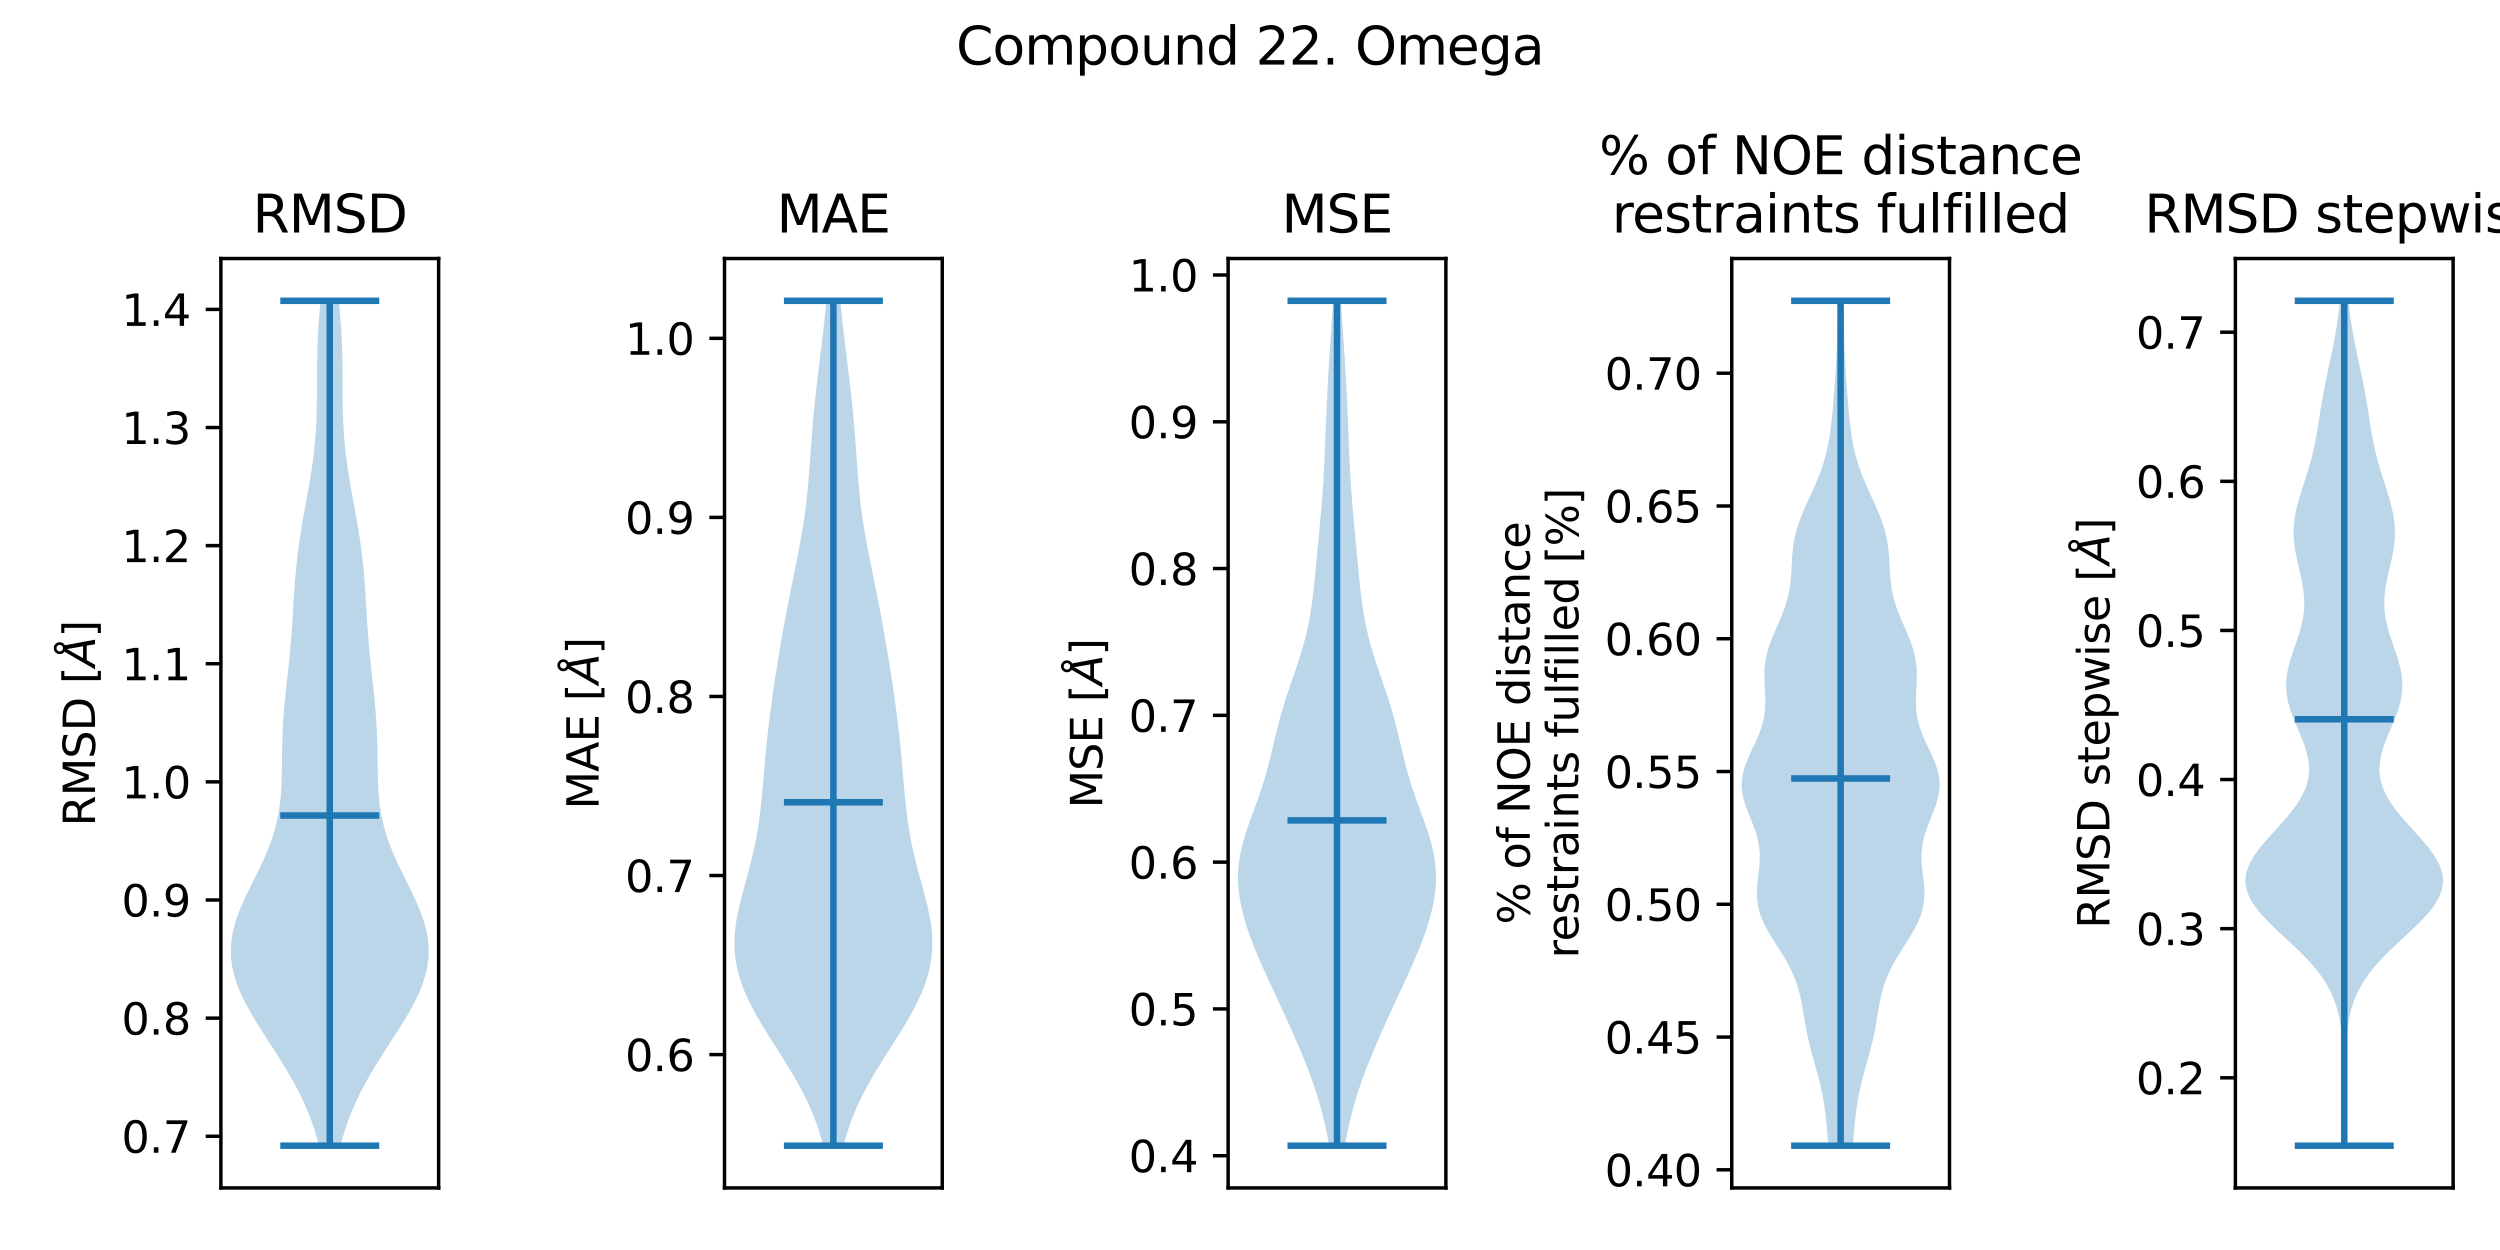 <?xml version="1.0" encoding="utf-8" standalone="no"?>
<!DOCTYPE svg PUBLIC "-//W3C//DTD SVG 1.1//EN"
  "http://www.w3.org/Graphics/SVG/1.1/DTD/svg11.dtd">
<svg xmlns:xlink="http://www.w3.org/1999/xlink" width="576pt" height="288pt" viewBox="0 0 576 288" xmlns="http://www.w3.org/2000/svg" version="1.1">
 <defs>
  <style type="text/css">*{stroke-linejoin: round; stroke-linecap: butt}</style>
 </defs>
 <g id="figure_1">
  <g id="patch_1">
   <path d="M 0 288 
L 576 288 
L 576 0 
L 0 0 
z
" style="fill: #ffffff"/>
  </g>
  <g id="axes_1">
   <g id="patch_2">
    <path d="M 50.892 273.7 
L 101.063 273.7 
L 101.063 59.568 
L 50.892 59.568 
z
" style="fill: #ffffff"/>
   </g>
   <g id="PolyCollection_1">
    <path d="M 78.454 263.967 
L 73.501 263.967 
L 72.975 262 
L 72.372 260.034 
L 71.688 258.068 
L 70.922 256.101 
L 70.072 254.135 
L 69.138 252.169 
L 68.125 250.203 
L 67.038 248.236 
L 65.885 246.27 
L 64.678 244.304 
L 63.431 242.337 
L 62.161 240.371 
L 60.889 238.405 
L 59.638 236.438 
L 58.43 234.472 
L 57.292 232.506 
L 56.248 230.539 
L 55.325 228.573 
L 54.544 226.607 
L 53.924 224.64 
L 53.483 222.674 
L 53.231 220.708 
L 53.173 218.741 
L 53.308 216.775 
L 53.629 214.809 
L 54.121 212.842 
L 54.766 210.876 
L 55.54 208.91 
L 56.412 206.944 
L 57.352 204.977 
L 58.326 203.011 
L 59.303 201.045 
L 60.252 199.078 
L 61.145 197.112 
L 61.959 195.146 
L 62.678 193.179 
L 63.291 191.213 
L 63.793 189.247 
L 64.187 187.28 
L 64.481 185.314 
L 64.686 183.348 
L 64.818 181.381 
L 64.896 179.415 
L 64.939 177.449 
L 64.964 175.482 
L 64.987 173.516 
L 65.023 171.55 
L 65.081 169.583 
L 65.168 167.617 
L 65.286 165.651 
L 65.435 163.685 
L 65.611 161.718 
L 65.809 159.752 
L 66.019 157.786 
L 66.235 155.819 
L 66.449 153.853 
L 66.653 151.887 
L 66.843 149.92 
L 67.015 147.954 
L 67.169 145.988 
L 67.308 144.021 
L 67.434 142.055 
L 67.553 140.089 
L 67.672 138.122 
L 67.798 136.156 
L 67.939 134.19 
L 68.099 132.223 
L 68.285 130.257 
L 68.501 128.291 
L 68.747 126.324 
L 69.023 124.358 
L 69.328 122.392 
L 69.657 120.426 
L 70.003 118.459 
L 70.361 116.493 
L 70.721 114.527 
L 71.076 112.56 
L 71.416 110.594 
L 71.734 108.628 
L 72.022 106.661 
L 72.275 104.695 
L 72.49 102.729 
L 72.665 100.762 
L 72.8 98.796 
L 72.898 96.83 
L 72.963 94.863 
L 73.002 92.897 
L 73.021 90.931 
L 73.029 88.964 
L 73.034 86.998 
L 73.044 85.032 
L 73.066 83.065 
L 73.107 81.099 
L 73.171 79.133 
L 73.26 77.167 
L 73.376 75.2 
L 73.518 73.234 
L 73.683 71.268 
L 73.866 69.301 
L 78.089 69.301 
L 78.089 69.301 
L 78.272 71.268 
L 78.437 73.234 
L 78.579 75.2 
L 78.695 77.167 
L 78.785 79.133 
L 78.848 81.099 
L 78.889 83.065 
L 78.912 85.032 
L 78.922 86.998 
L 78.927 88.964 
L 78.934 90.931 
L 78.954 92.897 
L 78.992 94.863 
L 79.057 96.83 
L 79.155 98.796 
L 79.29 100.762 
L 79.465 102.729 
L 79.68 104.695 
L 79.933 106.661 
L 80.222 108.628 
L 80.539 110.594 
L 80.879 112.56 
L 81.234 114.527 
L 81.594 116.493 
L 81.952 118.459 
L 82.299 120.426 
L 82.627 122.392 
L 82.932 124.358 
L 83.209 126.324 
L 83.455 128.291 
L 83.67 130.257 
L 83.856 132.223 
L 84.017 134.19 
L 84.157 136.156 
L 84.283 138.122 
L 84.402 140.089 
L 84.521 142.055 
L 84.647 144.021 
L 84.786 145.988 
L 84.94 147.954 
L 85.113 149.92 
L 85.302 151.887 
L 85.507 153.853 
L 85.72 155.819 
L 85.936 157.786 
L 86.147 159.752 
L 86.344 161.718 
L 86.52 163.685 
L 86.669 165.651 
L 86.788 167.617 
L 86.874 169.583 
L 86.932 171.55 
L 86.968 173.516 
L 86.992 175.482 
L 87.016 177.449 
L 87.059 179.415 
L 87.137 181.381 
L 87.27 183.348 
L 87.475 185.314 
L 87.768 187.28 
L 88.162 189.247 
L 88.664 191.213 
L 89.277 193.179 
L 89.996 195.146 
L 90.811 197.112 
L 91.703 199.078 
L 92.652 201.045 
L 93.629 203.011 
L 94.604 204.977 
L 95.544 206.944 
L 96.416 208.91 
L 97.189 210.876 
L 97.834 212.842 
L 98.327 214.809 
L 98.647 216.775 
L 98.782 218.741 
L 98.724 220.708 
L 98.472 222.674 
L 98.031 224.64 
L 97.412 226.607 
L 96.63 228.573 
L 95.707 230.539 
L 94.664 232.506 
L 93.525 234.472 
L 92.318 236.438 
L 91.066 238.405 
L 89.794 240.371 
L 88.525 242.337 
L 87.278 244.304 
L 86.071 246.27 
L 84.918 248.236 
L 83.83 250.203 
L 82.817 252.169 
L 81.884 254.135 
L 81.033 256.101 
L 80.267 258.068 
L 79.584 260.034 
L 78.981 262 
L 78.454 263.967 
z
" clip-path="url(#p72d0f67c6f)" style="fill: #1f77b4; fill-opacity: 0.3"/>
   </g>
   <g id="matplotlib.axis_1">
    <g id="ytick_1">
     <g id="line2d_1">
      <defs>
       <path id="md0f882a4b8" d="M 0 0 
L -3.5 0 
" style="stroke: #000000; stroke-width: 0.8"/>
      </defs>
      <g>
       <use xlink:href="#md0f882a4b8" x="50.892" y="261.795" style="stroke: #000000; stroke-width: 0.8"/>
      </g>
     </g>
     <g id="text_1">
      <!-- 0.7 -->
      <g transform="translate(27.989 265.594)scale(0.1 -0.1)">
       <defs>
        <path id="DejaVuSans-30" d="M 2034 4250 
Q 1547 4250 1301 3770 
Q 1056 3291 1056 2328 
Q 1056 1369 1301 889 
Q 1547 409 2034 409 
Q 2525 409 2770 889 
Q 3016 1369 3016 2328 
Q 3016 3291 2770 3770 
Q 2525 4250 2034 4250 
z
M 2034 4750 
Q 2819 4750 3233 4129 
Q 3647 3509 3647 2328 
Q 3647 1150 3233 529 
Q 2819 -91 2034 -91 
Q 1250 -91 836 529 
Q 422 1150 422 2328 
Q 422 3509 836 4129 
Q 1250 4750 2034 4750 
z
" transform="scale(0.016)"/>
        <path id="DejaVuSans-2e" d="M 684 794 
L 1344 794 
L 1344 0 
L 684 0 
L 684 794 
z
" transform="scale(0.016)"/>
        <path id="DejaVuSans-37" d="M 525 4666 
L 3525 4666 
L 3525 4397 
L 1831 0 
L 1172 0 
L 2766 4134 
L 525 4134 
L 525 4666 
z
" transform="scale(0.016)"/>
       </defs>
       <use xlink:href="#DejaVuSans-30"/>
       <use xlink:href="#DejaVuSans-2e" x="63.623"/>
       <use xlink:href="#DejaVuSans-37" x="95.41"/>
      </g>
     </g>
    </g>
    <g id="ytick_2">
     <g id="line2d_2">
      <g>
       <use xlink:href="#md0f882a4b8" x="50.892" y="234.578" style="stroke: #000000; stroke-width: 0.8"/>
      </g>
     </g>
     <g id="text_2">
      <!-- 0.8 -->
      <g transform="translate(27.989 238.378)scale(0.1 -0.1)">
       <defs>
        <path id="DejaVuSans-38" d="M 2034 2216 
Q 1584 2216 1326 1975 
Q 1069 1734 1069 1313 
Q 1069 891 1326 650 
Q 1584 409 2034 409 
Q 2484 409 2743 651 
Q 3003 894 3003 1313 
Q 3003 1734 2745 1975 
Q 2488 2216 2034 2216 
z
M 1403 2484 
Q 997 2584 770 2862 
Q 544 3141 544 3541 
Q 544 4100 942 4425 
Q 1341 4750 2034 4750 
Q 2731 4750 3128 4425 
Q 3525 4100 3525 3541 
Q 3525 3141 3298 2862 
Q 3072 2584 2669 2484 
Q 3125 2378 3379 2068 
Q 3634 1759 3634 1313 
Q 3634 634 3220 271 
Q 2806 -91 2034 -91 
Q 1263 -91 848 271 
Q 434 634 434 1313 
Q 434 1759 690 2068 
Q 947 2378 1403 2484 
z
M 1172 3481 
Q 1172 3119 1398 2916 
Q 1625 2713 2034 2713 
Q 2441 2713 2670 2916 
Q 2900 3119 2900 3481 
Q 2900 3844 2670 4047 
Q 2441 4250 2034 4250 
Q 1625 4250 1398 4047 
Q 1172 3844 1172 3481 
z
" transform="scale(0.016)"/>
       </defs>
       <use xlink:href="#DejaVuSans-30"/>
       <use xlink:href="#DejaVuSans-2e" x="63.623"/>
       <use xlink:href="#DejaVuSans-38" x="95.41"/>
      </g>
     </g>
    </g>
    <g id="ytick_3">
     <g id="line2d_3">
      <g>
       <use xlink:href="#md0f882a4b8" x="50.892" y="207.362" style="stroke: #000000; stroke-width: 0.8"/>
      </g>
     </g>
     <g id="text_3">
      <!-- 0.9 -->
      <g transform="translate(27.989 211.162)scale(0.1 -0.1)">
       <defs>
        <path id="DejaVuSans-39" d="M 703 97 
L 703 672 
Q 941 559 1184 500 
Q 1428 441 1663 441 
Q 2288 441 2617 861 
Q 2947 1281 2994 2138 
Q 2813 1869 2534 1725 
Q 2256 1581 1919 1581 
Q 1219 1581 811 2004 
Q 403 2428 403 3163 
Q 403 3881 828 4315 
Q 1253 4750 1959 4750 
Q 2769 4750 3195 4129 
Q 3622 3509 3622 2328 
Q 3622 1225 3098 567 
Q 2575 -91 1691 -91 
Q 1453 -91 1209 -44 
Q 966 3 703 97 
z
M 1959 2075 
Q 2384 2075 2632 2365 
Q 2881 2656 2881 3163 
Q 2881 3666 2632 3958 
Q 2384 4250 1959 4250 
Q 1534 4250 1286 3958 
Q 1038 3666 1038 3163 
Q 1038 2656 1286 2365 
Q 1534 2075 1959 2075 
z
" transform="scale(0.016)"/>
       </defs>
       <use xlink:href="#DejaVuSans-30"/>
       <use xlink:href="#DejaVuSans-2e" x="63.623"/>
       <use xlink:href="#DejaVuSans-39" x="95.41"/>
      </g>
     </g>
    </g>
    <g id="ytick_4">
     <g id="line2d_4">
      <g>
       <use xlink:href="#md0f882a4b8" x="50.892" y="180.146" style="stroke: #000000; stroke-width: 0.8"/>
      </g>
     </g>
     <g id="text_4">
      <!-- 1.0 -->
      <g transform="translate(27.989 183.945)scale(0.1 -0.1)">
       <defs>
        <path id="DejaVuSans-31" d="M 794 531 
L 1825 531 
L 1825 4091 
L 703 3866 
L 703 4441 
L 1819 4666 
L 2450 4666 
L 2450 531 
L 3481 531 
L 3481 0 
L 794 0 
L 794 531 
z
" transform="scale(0.016)"/>
       </defs>
       <use xlink:href="#DejaVuSans-31"/>
       <use xlink:href="#DejaVuSans-2e" x="63.623"/>
       <use xlink:href="#DejaVuSans-30" x="95.41"/>
      </g>
     </g>
    </g>
    <g id="ytick_5">
     <g id="line2d_5">
      <g>
       <use xlink:href="#md0f882a4b8" x="50.892" y="152.93" style="stroke: #000000; stroke-width: 0.8"/>
      </g>
     </g>
     <g id="text_5">
      <!-- 1.1 -->
      <g transform="translate(27.989 156.729)scale(0.1 -0.1)">
       <use xlink:href="#DejaVuSans-31"/>
       <use xlink:href="#DejaVuSans-2e" x="63.623"/>
       <use xlink:href="#DejaVuSans-31" x="95.41"/>
      </g>
     </g>
    </g>
    <g id="ytick_6">
     <g id="line2d_6">
      <g>
       <use xlink:href="#md0f882a4b8" x="50.892" y="125.714" style="stroke: #000000; stroke-width: 0.8"/>
      </g>
     </g>
     <g id="text_6">
      <!-- 1.2 -->
      <g transform="translate(27.989 129.513)scale(0.1 -0.1)">
       <defs>
        <path id="DejaVuSans-32" d="M 1228 531 
L 3431 531 
L 3431 0 
L 469 0 
L 469 531 
Q 828 903 1448 1529 
Q 2069 2156 2228 2338 
Q 2531 2678 2651 2914 
Q 2772 3150 2772 3378 
Q 2772 3750 2511 3984 
Q 2250 4219 1831 4219 
Q 1534 4219 1204 4116 
Q 875 4013 500 3803 
L 500 4441 
Q 881 4594 1212 4672 
Q 1544 4750 1819 4750 
Q 2544 4750 2975 4387 
Q 3406 4025 3406 3419 
Q 3406 3131 3298 2873 
Q 3191 2616 2906 2266 
Q 2828 2175 2409 1742 
Q 1991 1309 1228 531 
z
" transform="scale(0.016)"/>
       </defs>
       <use xlink:href="#DejaVuSans-31"/>
       <use xlink:href="#DejaVuSans-2e" x="63.623"/>
       <use xlink:href="#DejaVuSans-32" x="95.41"/>
      </g>
     </g>
    </g>
    <g id="ytick_7">
     <g id="line2d_7">
      <g>
       <use xlink:href="#md0f882a4b8" x="50.892" y="98.498" style="stroke: #000000; stroke-width: 0.8"/>
      </g>
     </g>
     <g id="text_7">
      <!-- 1.3 -->
      <g transform="translate(27.989 102.297)scale(0.1 -0.1)">
       <defs>
        <path id="DejaVuSans-33" d="M 2597 2516 
Q 3050 2419 3304 2112 
Q 3559 1806 3559 1356 
Q 3559 666 3084 287 
Q 2609 -91 1734 -91 
Q 1441 -91 1130 -33 
Q 819 25 488 141 
L 488 750 
Q 750 597 1062 519 
Q 1375 441 1716 441 
Q 2309 441 2620 675 
Q 2931 909 2931 1356 
Q 2931 1769 2642 2001 
Q 2353 2234 1838 2234 
L 1294 2234 
L 1294 2753 
L 1863 2753 
Q 2328 2753 2575 2939 
Q 2822 3125 2822 3475 
Q 2822 3834 2567 4026 
Q 2313 4219 1838 4219 
Q 1578 4219 1281 4162 
Q 984 4106 628 3988 
L 628 4550 
Q 988 4650 1302 4700 
Q 1616 4750 1894 4750 
Q 2613 4750 3031 4423 
Q 3450 4097 3450 3541 
Q 3450 3153 3228 2886 
Q 3006 2619 2597 2516 
z
" transform="scale(0.016)"/>
       </defs>
       <use xlink:href="#DejaVuSans-31"/>
       <use xlink:href="#DejaVuSans-2e" x="63.623"/>
       <use xlink:href="#DejaVuSans-33" x="95.41"/>
      </g>
     </g>
    </g>
    <g id="ytick_8">
     <g id="line2d_8">
      <g>
       <use xlink:href="#md0f882a4b8" x="50.892" y="71.281" style="stroke: #000000; stroke-width: 0.8"/>
      </g>
     </g>
     <g id="text_8">
      <!-- 1.4 -->
      <g transform="translate(27.989 75.081)scale(0.1 -0.1)">
       <defs>
        <path id="DejaVuSans-34" d="M 2419 4116 
L 825 1625 
L 2419 1625 
L 2419 4116 
z
M 2253 4666 
L 3047 4666 
L 3047 1625 
L 3713 1625 
L 3713 1100 
L 3047 1100 
L 3047 0 
L 2419 0 
L 2419 1100 
L 313 1100 
L 313 1709 
L 2253 4666 
z
" transform="scale(0.016)"/>
       </defs>
       <use xlink:href="#DejaVuSans-31"/>
       <use xlink:href="#DejaVuSans-2e" x="63.623"/>
       <use xlink:href="#DejaVuSans-34" x="95.41"/>
      </g>
     </g>
    </g>
    <g id="text_9">
     <!-- RMSD [$\AA$] -->
     <g transform="translate(21.91 190.384)rotate(-90)scale(0.1 -0.1)">
      <defs>
       <path id="DejaVuSans-52" d="M 2841 2188 
Q 3044 2119 3236 1894 
Q 3428 1669 3622 1275 
L 4263 0 
L 3584 0 
L 2988 1197 
Q 2756 1666 2539 1819 
Q 2322 1972 1947 1972 
L 1259 1972 
L 1259 0 
L 628 0 
L 628 4666 
L 2053 4666 
Q 2853 4666 3247 4331 
Q 3641 3997 3641 3322 
Q 3641 2881 3436 2590 
Q 3231 2300 2841 2188 
z
M 1259 4147 
L 1259 2491 
L 2053 2491 
Q 2509 2491 2742 2702 
Q 2975 2913 2975 3322 
Q 2975 3731 2742 3939 
Q 2509 4147 2053 4147 
L 1259 4147 
z
" transform="scale(0.016)"/>
       <path id="DejaVuSans-4d" d="M 628 4666 
L 1569 4666 
L 2759 1491 
L 3956 4666 
L 4897 4666 
L 4897 0 
L 4281 0 
L 4281 4097 
L 3078 897 
L 2444 897 
L 1241 4097 
L 1241 0 
L 628 0 
L 628 4666 
z
" transform="scale(0.016)"/>
       <path id="DejaVuSans-53" d="M 3425 4513 
L 3425 3897 
Q 3066 4069 2747 4153 
Q 2428 4238 2131 4238 
Q 1616 4238 1336 4038 
Q 1056 3838 1056 3469 
Q 1056 3159 1242 3001 
Q 1428 2844 1947 2747 
L 2328 2669 
Q 3034 2534 3370 2195 
Q 3706 1856 3706 1288 
Q 3706 609 3251 259 
Q 2797 -91 1919 -91 
Q 1588 -91 1214 -16 
Q 841 59 441 206 
L 441 856 
Q 825 641 1194 531 
Q 1563 422 1919 422 
Q 2459 422 2753 634 
Q 3047 847 3047 1241 
Q 3047 1584 2836 1778 
Q 2625 1972 2144 2069 
L 1759 2144 
Q 1053 2284 737 2584 
Q 422 2884 422 3419 
Q 422 4038 858 4394 
Q 1294 4750 2059 4750 
Q 2388 4750 2728 4690 
Q 3069 4631 3425 4513 
z
" transform="scale(0.016)"/>
       <path id="DejaVuSans-44" d="M 1259 4147 
L 1259 519 
L 2022 519 
Q 2988 519 3436 956 
Q 3884 1394 3884 2338 
Q 3884 3275 3436 3711 
Q 2988 4147 2022 4147 
L 1259 4147 
z
M 628 4666 
L 1925 4666 
Q 3281 4666 3915 4102 
Q 4550 3538 4550 2338 
Q 4550 1131 3912 565 
Q 3275 0 1925 0 
L 628 0 
L 628 4666 
z
" transform="scale(0.016)"/>
       <path id="DejaVuSans-20" transform="scale(0.016)"/>
       <path id="DejaVuSans-5b" d="M 550 4863 
L 1875 4863 
L 1875 4416 
L 1125 4416 
L 1125 -397 
L 1875 -397 
L 1875 -844 
L 550 -844 
L 550 4863 
z
" transform="scale(0.016)"/>
       <path id="DejaVuSans-Oblique-c5" d="M 3188 5081 
Q 3188 5278 3048 5417 
Q 2909 5556 2713 5556 
Q 2513 5556 2377 5420 
Q 2241 5284 2241 5081 
Q 2241 4884 2377 4746 
Q 2513 4609 2713 4609 
Q 2909 4609 3048 4746 
Q 3188 4884 3188 5081 
z
M 2203 4397 
Q 2034 4513 1945 4689 
Q 1856 4866 1856 5081 
Q 1856 5438 2106 5689 
Q 2356 5941 2713 5941 
Q 3069 5941 3320 5689 
Q 3572 5438 3572 5081 
Q 3572 4834 3458 4643 
Q 3344 4453 3128 4341 
L 3938 0 
L 3278 0 
L 3084 1197 
L 984 1197 
L 325 0 
L -341 0 
L 2203 4397 
z
M 2584 4044 
L 1275 1722 
L 2988 1722 
L 2584 4044 
z
" transform="scale(0.016)"/>
       <path id="DejaVuSans-5d" d="M 1947 4863 
L 1947 -844 
L 622 -844 
L 622 -397 
L 1369 -397 
L 1369 4416 
L 622 4416 
L 622 4863 
L 1947 4863 
z
" transform="scale(0.016)"/>
      </defs>
      <use xlink:href="#DejaVuSans-52" transform="translate(0 0.172)"/>
      <use xlink:href="#DejaVuSans-4d" transform="translate(69.482 0.172)"/>
      <use xlink:href="#DejaVuSans-53" transform="translate(155.762 0.172)"/>
      <use xlink:href="#DejaVuSans-44" transform="translate(219.238 0.172)"/>
      <use xlink:href="#DejaVuSans-20" transform="translate(296.24 0.172)"/>
      <use xlink:href="#DejaVuSans-5b" transform="translate(328.027 0.172)"/>
      <use xlink:href="#DejaVuSans-Oblique-c5" transform="translate(367.041 0.172)"/>
      <use xlink:href="#DejaVuSans-5d" transform="translate(435.449 0.172)"/>
     </g>
    </g>
   </g>
   <g id="LineCollection_1">
    <path d="M 64.575 187.903 
L 87.38 187.903 
" clip-path="url(#p72d0f67c6f)" style="fill: none; stroke: #1f77b4; stroke-width: 1.5"/>
   </g>
   <g id="LineCollection_2">
    <path d="M 64.575 69.301 
L 87.38 69.301 
" clip-path="url(#p72d0f67c6f)" style="fill: none; stroke: #1f77b4; stroke-width: 1.5"/>
   </g>
   <g id="LineCollection_3">
    <path d="M 64.575 263.967 
L 87.38 263.967 
" clip-path="url(#p72d0f67c6f)" style="fill: none; stroke: #1f77b4; stroke-width: 1.5"/>
   </g>
   <g id="LineCollection_4">
    <path d="M 75.978 263.967 
L 75.978 69.301 
" clip-path="url(#p72d0f67c6f)" style="fill: none; stroke: #1f77b4; stroke-width: 1.5"/>
   </g>
   <g id="patch_3">
    <path d="M 50.892 273.7 
L 50.892 59.568 
" style="fill: none; stroke: #000000; stroke-width: 0.8; stroke-linejoin: miter; stroke-linecap: square"/>
   </g>
   <g id="patch_4">
    <path d="M 101.063 273.7 
L 101.063 59.568 
" style="fill: none; stroke: #000000; stroke-width: 0.8; stroke-linejoin: miter; stroke-linecap: square"/>
   </g>
   <g id="patch_5">
    <path d="M 50.892 273.7 
L 101.063 273.7 
" style="fill: none; stroke: #000000; stroke-width: 0.8; stroke-linejoin: miter; stroke-linecap: square"/>
   </g>
   <g id="patch_6">
    <path d="M 50.892 59.568 
L 101.063 59.568 
" style="fill: none; stroke: #000000; stroke-width: 0.8; stroke-linejoin: miter; stroke-linecap: square"/>
   </g>
   <g id="text_10">
    <!-- RMSD -->
    <g transform="translate(58.203 53.568)scale(0.12 -0.12)">
     <use xlink:href="#DejaVuSans-52"/>
     <use xlink:href="#DejaVuSans-4d" x="69.482"/>
     <use xlink:href="#DejaVuSans-53" x="155.762"/>
     <use xlink:href="#DejaVuSans-44" x="219.238"/>
    </g>
   </g>
  </g>
  <g id="axes_2">
   <g id="patch_7">
    <path d="M 166.927 273.7 
L 217.097 273.7 
L 217.097 59.568 
L 166.927 59.568 
z
" style="fill: #ffffff"/>
   </g>
   <g id="PolyCollection_2">
    <path d="M 194.361 263.967 
L 189.663 263.967 
L 189.136 262 
L 188.528 260.034 
L 187.832 258.068 
L 187.048 256.101 
L 186.174 254.135 
L 185.216 252.169 
L 184.177 250.203 
L 183.067 248.236 
L 181.898 246.27 
L 180.684 244.304 
L 179.442 242.337 
L 178.19 240.371 
L 176.948 238.405 
L 175.737 236.438 
L 174.576 234.472 
L 173.488 232.506 
L 172.491 230.539 
L 171.604 228.573 
L 170.841 226.607 
L 170.217 224.64 
L 169.738 222.674 
L 169.412 220.708 
L 169.236 218.741 
L 169.207 216.775 
L 169.315 214.809 
L 169.547 212.842 
L 169.883 210.876 
L 170.303 208.91 
L 170.786 206.944 
L 171.308 204.977 
L 171.847 203.011 
L 172.383 201.045 
L 172.9 199.078 
L 173.384 197.112 
L 173.825 195.146 
L 174.22 193.179 
L 174.566 191.213 
L 174.866 189.247 
L 175.125 187.28 
L 175.35 185.314 
L 175.55 183.348 
L 175.731 181.381 
L 175.903 179.415 
L 176.073 177.449 
L 176.246 175.482 
L 176.427 173.516 
L 176.619 171.55 
L 176.825 169.583 
L 177.046 167.617 
L 177.281 165.651 
L 177.531 163.685 
L 177.794 161.718 
L 178.07 159.752 
L 178.358 157.786 
L 178.657 155.819 
L 178.966 153.853 
L 179.284 151.887 
L 179.611 149.92 
L 179.946 147.954 
L 180.29 145.988 
L 180.643 144.021 
L 181.004 142.055 
L 181.375 140.089 
L 181.754 138.122 
L 182.141 136.156 
L 182.536 134.19 
L 182.934 132.223 
L 183.333 130.257 
L 183.727 128.291 
L 184.111 126.324 
L 184.479 124.358 
L 184.826 122.392 
L 185.145 120.426 
L 185.435 118.459 
L 185.693 116.493 
L 185.919 114.527 
L 186.117 112.56 
L 186.29 110.594 
L 186.444 108.628 
L 186.585 106.661 
L 186.721 104.695 
L 186.859 102.729 
L 187.003 100.762 
L 187.159 98.796 
L 187.328 96.83 
L 187.513 94.863 
L 187.713 92.897 
L 187.925 90.931 
L 188.149 88.964 
L 188.381 86.998 
L 188.617 85.032 
L 188.856 83.065 
L 189.095 81.099 
L 189.331 79.133 
L 189.563 77.167 
L 189.789 75.2 
L 190.009 73.234 
L 190.221 71.268 
L 190.425 69.301 
L 193.599 69.301 
L 193.599 69.301 
L 193.803 71.268 
L 194.015 73.234 
L 194.235 75.2 
L 194.461 77.167 
L 194.693 79.133 
L 194.929 81.099 
L 195.168 83.065 
L 195.407 85.032 
L 195.643 86.998 
L 195.875 88.964 
L 196.099 90.931 
L 196.311 92.897 
L 196.511 94.863 
L 196.695 96.83 
L 196.865 98.796 
L 197.021 100.762 
L 197.165 102.729 
L 197.302 104.695 
L 197.439 106.661 
L 197.58 108.628 
L 197.734 110.594 
L 197.907 112.56 
L 198.104 114.527 
L 198.331 116.493 
L 198.589 118.459 
L 198.879 120.426 
L 199.198 122.392 
L 199.545 124.358 
L 199.913 126.324 
L 200.297 128.291 
L 200.691 130.257 
L 201.09 132.223 
L 201.488 134.19 
L 201.882 136.156 
L 202.27 138.122 
L 202.649 140.089 
L 203.02 142.055 
L 203.381 144.021 
L 203.734 145.988 
L 204.078 147.954 
L 204.413 149.92 
L 204.74 151.887 
L 205.058 153.853 
L 205.367 155.819 
L 205.666 157.786 
L 205.954 159.752 
L 206.23 161.718 
L 206.493 163.685 
L 206.743 165.651 
L 206.978 167.617 
L 207.199 169.583 
L 207.405 171.55 
L 207.597 173.516 
L 207.778 175.482 
L 207.951 177.449 
L 208.121 179.415 
L 208.293 181.381 
L 208.474 183.348 
L 208.673 185.314 
L 208.899 187.28 
L 209.158 189.247 
L 209.458 191.213 
L 209.804 193.179 
L 210.199 195.146 
L 210.64 197.112 
L 211.124 199.078 
L 211.641 201.045 
L 212.177 203.011 
L 212.716 204.977 
L 213.238 206.944 
L 213.721 208.91 
L 214.141 210.876 
L 214.477 212.842 
L 214.708 214.809 
L 214.817 216.775 
L 214.788 218.741 
L 214.612 220.708 
L 214.286 222.674 
L 213.807 224.64 
L 213.183 226.607 
L 212.42 228.573 
L 211.533 230.539 
L 210.536 232.506 
L 209.448 234.472 
L 208.287 236.438 
L 207.076 238.405 
L 205.834 240.371 
L 204.582 242.337 
L 203.339 244.304 
L 202.126 246.27 
L 200.957 248.236 
L 199.847 250.203 
L 198.808 252.169 
L 197.849 254.135 
L 196.976 256.101 
L 196.192 258.068 
L 195.496 260.034 
L 194.887 262 
L 194.361 263.967 
z
" clip-path="url(#pd7568799a7)" style="fill: #1f77b4; fill-opacity: 0.3"/>
   </g>
   <g id="matplotlib.axis_2">
    <g id="ytick_9">
     <g id="line2d_9">
      <g>
       <use xlink:href="#md0f882a4b8" x="166.927" y="242.986" style="stroke: #000000; stroke-width: 0.8"/>
      </g>
     </g>
     <g id="text_11">
      <!-- 0.6 -->
      <g transform="translate(144.024 246.785)scale(0.1 -0.1)">
       <defs>
        <path id="DejaVuSans-36" d="M 2113 2584 
Q 1688 2584 1439 2293 
Q 1191 2003 1191 1497 
Q 1191 994 1439 701 
Q 1688 409 2113 409 
Q 2538 409 2786 701 
Q 3034 994 3034 1497 
Q 3034 2003 2786 2293 
Q 2538 2584 2113 2584 
z
M 3366 4563 
L 3366 3988 
Q 3128 4100 2886 4159 
Q 2644 4219 2406 4219 
Q 1781 4219 1451 3797 
Q 1122 3375 1075 2522 
Q 1259 2794 1537 2939 
Q 1816 3084 2150 3084 
Q 2853 3084 3261 2657 
Q 3669 2231 3669 1497 
Q 3669 778 3244 343 
Q 2819 -91 2113 -91 
Q 1303 -91 875 529 
Q 447 1150 447 2328 
Q 447 3434 972 4092 
Q 1497 4750 2381 4750 
Q 2619 4750 2861 4703 
Q 3103 4656 3366 4563 
z
" transform="scale(0.016)"/>
       </defs>
       <use xlink:href="#DejaVuSans-30"/>
       <use xlink:href="#DejaVuSans-2e" x="63.623"/>
       <use xlink:href="#DejaVuSans-36" x="95.41"/>
      </g>
     </g>
    </g>
    <g id="ytick_10">
     <g id="line2d_10">
      <g>
       <use xlink:href="#md0f882a4b8" x="166.927" y="201.726" style="stroke: #000000; stroke-width: 0.8"/>
      </g>
     </g>
     <g id="text_12">
      <!-- 0.7 -->
      <g transform="translate(144.024 205.526)scale(0.1 -0.1)">
       <use xlink:href="#DejaVuSans-30"/>
       <use xlink:href="#DejaVuSans-2e" x="63.623"/>
       <use xlink:href="#DejaVuSans-37" x="95.41"/>
      </g>
     </g>
    </g>
    <g id="ytick_11">
     <g id="line2d_11">
      <g>
       <use xlink:href="#md0f882a4b8" x="166.927" y="160.467" style="stroke: #000000; stroke-width: 0.8"/>
      </g>
     </g>
     <g id="text_13">
      <!-- 0.8 -->
      <g transform="translate(144.024 164.266)scale(0.1 -0.1)">
       <use xlink:href="#DejaVuSans-30"/>
       <use xlink:href="#DejaVuSans-2e" x="63.623"/>
       <use xlink:href="#DejaVuSans-38" x="95.41"/>
      </g>
     </g>
    </g>
    <g id="ytick_12">
     <g id="line2d_12">
      <g>
       <use xlink:href="#md0f882a4b8" x="166.927" y="119.207" style="stroke: #000000; stroke-width: 0.8"/>
      </g>
     </g>
     <g id="text_14">
      <!-- 0.9 -->
      <g transform="translate(144.024 123.006)scale(0.1 -0.1)">
       <use xlink:href="#DejaVuSans-30"/>
       <use xlink:href="#DejaVuSans-2e" x="63.623"/>
       <use xlink:href="#DejaVuSans-39" x="95.41"/>
      </g>
     </g>
    </g>
    <g id="ytick_13">
     <g id="line2d_13">
      <g>
       <use xlink:href="#md0f882a4b8" x="166.927" y="77.948" style="stroke: #000000; stroke-width: 0.8"/>
      </g>
     </g>
     <g id="text_15">
      <!-- 1.0 -->
      <g transform="translate(144.024 81.747)scale(0.1 -0.1)">
       <use xlink:href="#DejaVuSans-31"/>
       <use xlink:href="#DejaVuSans-2e" x="63.623"/>
       <use xlink:href="#DejaVuSans-30" x="95.41"/>
      </g>
     </g>
    </g>
    <g id="text_16">
     <!-- MAE [$\AA$] -->
     <g transform="translate(137.944 186.484)rotate(-90)scale(0.1 -0.1)">
      <defs>
       <path id="DejaVuSans-41" d="M 2188 4044 
L 1331 1722 
L 3047 1722 
L 2188 4044 
z
M 1831 4666 
L 2547 4666 
L 4325 0 
L 3669 0 
L 3244 1197 
L 1141 1197 
L 716 0 
L 50 0 
L 1831 4666 
z
" transform="scale(0.016)"/>
       <path id="DejaVuSans-45" d="M 628 4666 
L 3578 4666 
L 3578 4134 
L 1259 4134 
L 1259 2753 
L 3481 2753 
L 3481 2222 
L 1259 2222 
L 1259 531 
L 3634 531 
L 3634 0 
L 628 0 
L 628 4666 
z
" transform="scale(0.016)"/>
      </defs>
      <use xlink:href="#DejaVuSans-4d" transform="translate(0 0.172)"/>
      <use xlink:href="#DejaVuSans-41" transform="translate(86.279 0.172)"/>
      <use xlink:href="#DejaVuSans-45" transform="translate(154.688 0.172)"/>
      <use xlink:href="#DejaVuSans-20" transform="translate(217.871 0.172)"/>
      <use xlink:href="#DejaVuSans-5b" transform="translate(249.658 0.172)"/>
      <use xlink:href="#DejaVuSans-Oblique-c5" transform="translate(288.672 0.172)"/>
      <use xlink:href="#DejaVuSans-5d" transform="translate(357.08 0.172)"/>
     </g>
    </g>
   </g>
   <g id="LineCollection_5">
    <path d="M 180.61 184.841 
L 203.414 184.841 
" clip-path="url(#pd7568799a7)" style="fill: none; stroke: #1f77b4; stroke-width: 1.5"/>
   </g>
   <g id="LineCollection_6">
    <path d="M 180.61 69.301 
L 203.414 69.301 
" clip-path="url(#pd7568799a7)" style="fill: none; stroke: #1f77b4; stroke-width: 1.5"/>
   </g>
   <g id="LineCollection_7">
    <path d="M 180.61 263.967 
L 203.414 263.967 
" clip-path="url(#pd7568799a7)" style="fill: none; stroke: #1f77b4; stroke-width: 1.5"/>
   </g>
   <g id="LineCollection_8">
    <path d="M 192.012 263.967 
L 192.012 69.301 
" clip-path="url(#pd7568799a7)" style="fill: none; stroke: #1f77b4; stroke-width: 1.5"/>
   </g>
   <g id="patch_8">
    <path d="M 166.927 273.7 
L 166.927 59.568 
" style="fill: none; stroke: #000000; stroke-width: 0.8; stroke-linejoin: miter; stroke-linecap: square"/>
   </g>
   <g id="patch_9">
    <path d="M 217.097 273.7 
L 217.097 59.568 
" style="fill: none; stroke: #000000; stroke-width: 0.8; stroke-linejoin: miter; stroke-linecap: square"/>
   </g>
   <g id="patch_10">
    <path d="M 166.927 273.7 
L 217.097 273.7 
" style="fill: none; stroke: #000000; stroke-width: 0.8; stroke-linejoin: miter; stroke-linecap: square"/>
   </g>
   <g id="patch_11">
    <path d="M 166.927 59.568 
L 217.097 59.568 
" style="fill: none; stroke: #000000; stroke-width: 0.8; stroke-linejoin: miter; stroke-linecap: square"/>
   </g>
   <g id="text_17">
    <!-- MAE -->
    <g transform="translate(178.939 53.568)scale(0.12 -0.12)">
     <use xlink:href="#DejaVuSans-4d"/>
     <use xlink:href="#DejaVuSans-41" x="86.279"/>
     <use xlink:href="#DejaVuSans-45" x="154.688"/>
    </g>
   </g>
  </g>
  <g id="axes_3">
   <g id="patch_12">
    <path d="M 282.961 273.7 
L 333.131 273.7 
L 333.131 59.568 
L 282.961 59.568 
z
" style="fill: #ffffff"/>
   </g>
   <g id="PolyCollection_3">
    <path d="M 309.872 263.967 
L 306.221 263.967 
L 305.87 262 
L 305.475 260.034 
L 305.031 258.068 
L 304.538 256.101 
L 303.992 254.135 
L 303.395 252.169 
L 302.748 250.203 
L 302.054 248.236 
L 301.318 246.27 
L 300.545 244.304 
L 299.739 242.337 
L 298.906 240.371 
L 298.05 238.405 
L 297.175 236.438 
L 296.284 234.472 
L 295.381 232.506 
L 294.469 230.539 
L 293.553 228.573 
L 292.639 226.607 
L 291.736 224.64 
L 290.851 222.674 
L 289.994 220.708 
L 289.174 218.741 
L 288.401 216.775 
L 287.687 214.809 
L 287.04 212.842 
L 286.473 210.876 
L 285.997 208.91 
L 285.625 206.944 
L 285.37 204.977 
L 285.242 203.011 
L 285.25 201.045 
L 285.398 199.078 
L 285.685 197.112 
L 286.102 195.146 
L 286.632 193.179 
L 287.253 191.213 
L 287.938 189.247 
L 288.657 187.28 
L 289.382 185.314 
L 290.086 183.348 
L 290.751 181.381 
L 291.365 179.415 
L 291.927 177.449 
L 292.442 175.482 
L 292.923 173.516 
L 293.386 171.55 
L 293.85 169.583 
L 294.333 167.617 
L 294.849 165.651 
L 295.406 163.685 
L 296.006 161.718 
L 296.645 159.752 
L 297.311 157.786 
L 297.989 155.819 
L 298.661 153.853 
L 299.31 151.887 
L 299.919 149.92 
L 300.476 147.954 
L 300.974 145.988 
L 301.409 144.021 
L 301.784 142.055 
L 302.104 140.089 
L 302.378 138.122 
L 302.616 136.156 
L 302.829 134.19 
L 303.025 132.223 
L 303.213 130.257 
L 303.399 128.291 
L 303.585 126.324 
L 303.772 124.358 
L 303.959 122.392 
L 304.143 120.426 
L 304.321 118.459 
L 304.489 116.493 
L 304.645 114.527 
L 304.787 112.56 
L 304.914 110.594 
L 305.027 108.628 
L 305.126 106.661 
L 305.216 104.695 
L 305.298 102.729 
L 305.375 100.762 
L 305.451 98.796 
L 305.529 96.83 
L 305.611 94.863 
L 305.698 92.897 
L 305.791 90.931 
L 305.892 88.964 
L 306 86.998 
L 306.115 85.032 
L 306.237 83.065 
L 306.365 81.099 
L 306.499 79.133 
L 306.636 77.167 
L 306.774 75.2 
L 306.913 73.234 
L 307.05 71.268 
L 307.182 69.301 
L 308.911 69.301 
L 308.911 69.301 
L 309.043 71.268 
L 309.179 73.234 
L 309.318 75.2 
L 309.457 77.167 
L 309.594 79.133 
L 309.727 81.099 
L 309.855 83.065 
L 309.978 85.032 
L 310.093 86.998 
L 310.201 88.964 
L 310.301 90.931 
L 310.395 92.897 
L 310.482 94.863 
L 310.563 96.83 
L 310.641 98.796 
L 310.717 100.762 
L 310.795 102.729 
L 310.877 104.695 
L 310.966 106.661 
L 311.066 108.628 
L 311.178 110.594 
L 311.305 112.56 
L 311.447 114.527 
L 311.603 116.493 
L 311.772 118.459 
L 311.95 120.426 
L 312.134 122.392 
L 312.321 124.358 
L 312.508 126.324 
L 312.694 128.291 
L 312.879 130.257 
L 313.067 132.223 
L 313.264 134.19 
L 313.477 136.156 
L 313.715 138.122 
L 313.989 140.089 
L 314.309 142.055 
L 314.683 144.021 
L 315.119 145.988 
L 315.616 147.954 
L 316.174 149.92 
L 316.783 151.887 
L 317.431 153.853 
L 318.104 155.819 
L 318.782 157.786 
L 319.448 159.752 
L 320.087 161.718 
L 320.687 163.685 
L 321.244 165.651 
L 321.76 167.617 
L 322.243 169.583 
L 322.707 171.55 
L 323.17 173.516 
L 323.65 175.482 
L 324.165 177.449 
L 324.727 179.415 
L 325.342 181.381 
L 326.007 183.348 
L 326.711 185.314 
L 327.435 187.28 
L 328.154 189.247 
L 328.839 191.213 
L 329.461 193.179 
L 329.991 195.146 
L 330.408 197.112 
L 330.694 199.078 
L 330.843 201.045 
L 330.851 203.011 
L 330.723 204.977 
L 330.467 206.944 
L 330.095 208.91 
L 329.62 210.876 
L 329.052 212.842 
L 328.406 214.809 
L 327.691 216.775 
L 326.919 218.741 
L 326.099 220.708 
L 325.242 222.674 
L 324.357 224.64 
L 323.453 226.607 
L 322.54 228.573 
L 321.624 230.539 
L 320.712 232.506 
L 319.808 234.472 
L 318.917 236.438 
L 318.042 238.405 
L 317.186 240.371 
L 316.353 242.337 
L 315.548 244.304 
L 314.774 246.27 
L 314.038 248.236 
L 313.344 250.203 
L 312.697 252.169 
L 312.1 254.135 
L 311.555 256.101 
L 311.061 258.068 
L 310.618 260.034 
L 310.222 262 
L 309.872 263.967 
z
" clip-path="url(#p5e4fd6f3ba)" style="fill: #1f77b4; fill-opacity: 0.3"/>
   </g>
   <g id="matplotlib.axis_3">
    <g id="ytick_14">
     <g id="line2d_14">
      <g>
       <use xlink:href="#md0f882a4b8" x="282.961" y="266.274" style="stroke: #000000; stroke-width: 0.8"/>
      </g>
     </g>
     <g id="text_18">
      <!-- 0.4 -->
      <g transform="translate(260.058 270.073)scale(0.1 -0.1)">
       <use xlink:href="#DejaVuSans-30"/>
       <use xlink:href="#DejaVuSans-2e" x="63.623"/>
       <use xlink:href="#DejaVuSans-34" x="95.41"/>
      </g>
     </g>
    </g>
    <g id="ytick_15">
     <g id="line2d_15">
      <g>
       <use xlink:href="#md0f882a4b8" x="282.961" y="232.455" style="stroke: #000000; stroke-width: 0.8"/>
      </g>
     </g>
     <g id="text_19">
      <!-- 0.5 -->
      <g transform="translate(260.058 236.254)scale(0.1 -0.1)">
       <defs>
        <path id="DejaVuSans-35" d="M 691 4666 
L 3169 4666 
L 3169 4134 
L 1269 4134 
L 1269 2991 
Q 1406 3038 1543 3061 
Q 1681 3084 1819 3084 
Q 2600 3084 3056 2656 
Q 3513 2228 3513 1497 
Q 3513 744 3044 326 
Q 2575 -91 1722 -91 
Q 1428 -91 1123 -41 
Q 819 9 494 109 
L 494 744 
Q 775 591 1075 516 
Q 1375 441 1709 441 
Q 2250 441 2565 725 
Q 2881 1009 2881 1497 
Q 2881 1984 2565 2268 
Q 2250 2553 1709 2553 
Q 1456 2553 1204 2497 
Q 953 2441 691 2322 
L 691 4666 
z
" transform="scale(0.016)"/>
       </defs>
       <use xlink:href="#DejaVuSans-30"/>
       <use xlink:href="#DejaVuSans-2e" x="63.623"/>
       <use xlink:href="#DejaVuSans-35" x="95.41"/>
      </g>
     </g>
    </g>
    <g id="ytick_16">
     <g id="line2d_16">
      <g>
       <use xlink:href="#md0f882a4b8" x="282.961" y="198.636" style="stroke: #000000; stroke-width: 0.8"/>
      </g>
     </g>
     <g id="text_20">
      <!-- 0.6 -->
      <g transform="translate(260.058 202.435)scale(0.1 -0.1)">
       <use xlink:href="#DejaVuSans-30"/>
       <use xlink:href="#DejaVuSans-2e" x="63.623"/>
       <use xlink:href="#DejaVuSans-36" x="95.41"/>
      </g>
     </g>
    </g>
    <g id="ytick_17">
     <g id="line2d_17">
      <g>
       <use xlink:href="#md0f882a4b8" x="282.961" y="164.816" style="stroke: #000000; stroke-width: 0.8"/>
      </g>
     </g>
     <g id="text_21">
      <!-- 0.7 -->
      <g transform="translate(260.058 168.616)scale(0.1 -0.1)">
       <use xlink:href="#DejaVuSans-30"/>
       <use xlink:href="#DejaVuSans-2e" x="63.623"/>
       <use xlink:href="#DejaVuSans-37" x="95.41"/>
      </g>
     </g>
    </g>
    <g id="ytick_18">
     <g id="line2d_18">
      <g>
       <use xlink:href="#md0f882a4b8" x="282.961" y="130.997" style="stroke: #000000; stroke-width: 0.8"/>
      </g>
     </g>
     <g id="text_22">
      <!-- 0.8 -->
      <g transform="translate(260.058 134.797)scale(0.1 -0.1)">
       <use xlink:href="#DejaVuSans-30"/>
       <use xlink:href="#DejaVuSans-2e" x="63.623"/>
       <use xlink:href="#DejaVuSans-38" x="95.41"/>
      </g>
     </g>
    </g>
    <g id="ytick_19">
     <g id="line2d_19">
      <g>
       <use xlink:href="#md0f882a4b8" x="282.961" y="97.178" style="stroke: #000000; stroke-width: 0.8"/>
      </g>
     </g>
     <g id="text_23">
      <!-- 0.9 -->
      <g transform="translate(260.058 100.977)scale(0.1 -0.1)">
       <use xlink:href="#DejaVuSans-30"/>
       <use xlink:href="#DejaVuSans-2e" x="63.623"/>
       <use xlink:href="#DejaVuSans-39" x="95.41"/>
      </g>
     </g>
    </g>
    <g id="ytick_20">
     <g id="line2d_20">
      <g>
       <use xlink:href="#md0f882a4b8" x="282.961" y="63.359" style="stroke: #000000; stroke-width: 0.8"/>
      </g>
     </g>
     <g id="text_24">
      <!-- 1.0 -->
      <g transform="translate(260.058 67.158)scale(0.1 -0.1)">
       <use xlink:href="#DejaVuSans-31"/>
       <use xlink:href="#DejaVuSans-2e" x="63.623"/>
       <use xlink:href="#DejaVuSans-30" x="95.41"/>
      </g>
     </g>
    </g>
    <g id="text_25">
     <!-- MSE [$\AA$] -->
     <g transform="translate(253.978 186.234)rotate(-90)scale(0.1 -0.1)">
      <use xlink:href="#DejaVuSans-4d" transform="translate(0 0.172)"/>
      <use xlink:href="#DejaVuSans-53" transform="translate(86.279 0.172)"/>
      <use xlink:href="#DejaVuSans-45" transform="translate(149.756 0.172)"/>
      <use xlink:href="#DejaVuSans-20" transform="translate(212.939 0.172)"/>
      <use xlink:href="#DejaVuSans-5b" transform="translate(244.727 0.172)"/>
      <use xlink:href="#DejaVuSans-Oblique-c5" transform="translate(283.74 0.172)"/>
      <use xlink:href="#DejaVuSans-5d" transform="translate(352.148 0.172)"/>
     </g>
    </g>
   </g>
   <g id="LineCollection_9">
    <path d="M 296.644 189.017 
L 319.449 189.017 
" clip-path="url(#p5e4fd6f3ba)" style="fill: none; stroke: #1f77b4; stroke-width: 1.5"/>
   </g>
   <g id="LineCollection_10">
    <path d="M 296.644 69.301 
L 319.449 69.301 
" clip-path="url(#p5e4fd6f3ba)" style="fill: none; stroke: #1f77b4; stroke-width: 1.5"/>
   </g>
   <g id="LineCollection_11">
    <path d="M 296.644 263.967 
L 319.449 263.967 
" clip-path="url(#p5e4fd6f3ba)" style="fill: none; stroke: #1f77b4; stroke-width: 1.5"/>
   </g>
   <g id="LineCollection_12">
    <path d="M 308.046 263.967 
L 308.046 69.301 
" clip-path="url(#p5e4fd6f3ba)" style="fill: none; stroke: #1f77b4; stroke-width: 1.5"/>
   </g>
   <g id="patch_13">
    <path d="M 282.961 273.7 
L 282.961 59.568 
" style="fill: none; stroke: #000000; stroke-width: 0.8; stroke-linejoin: miter; stroke-linecap: square"/>
   </g>
   <g id="patch_14">
    <path d="M 333.131 273.7 
L 333.131 59.568 
" style="fill: none; stroke: #000000; stroke-width: 0.8; stroke-linejoin: miter; stroke-linecap: square"/>
   </g>
   <g id="patch_15">
    <path d="M 282.961 273.7 
L 333.131 273.7 
" style="fill: none; stroke: #000000; stroke-width: 0.8; stroke-linejoin: miter; stroke-linecap: square"/>
   </g>
   <g id="patch_16">
    <path d="M 282.961 59.568 
L 333.131 59.568 
" style="fill: none; stroke: #000000; stroke-width: 0.8; stroke-linejoin: miter; stroke-linecap: square"/>
   </g>
   <g id="text_26">
    <!-- MSE -->
    <g transform="translate(295.269 53.568)scale(0.12 -0.12)">
     <use xlink:href="#DejaVuSans-4d"/>
     <use xlink:href="#DejaVuSans-53" x="86.279"/>
     <use xlink:href="#DejaVuSans-45" x="149.756"/>
    </g>
   </g>
  </g>
  <g id="axes_4">
   <g id="patch_17">
    <path d="M 398.995 273.7 
L 449.166 273.7 
L 449.166 59.568 
L 398.995 59.568 
z
" style="fill: #ffffff"/>
   </g>
   <g id="PolyCollection_4">
    <path d="M 426.931 263.967 
L 421.23 263.967 
L 421.073 262 
L 420.916 260.034 
L 420.739 258.068 
L 420.521 256.101 
L 420.244 254.135 
L 419.894 252.169 
L 419.47 250.203 
L 418.98 248.236 
L 418.444 246.27 
L 417.888 244.304 
L 417.345 242.337 
L 416.841 240.371 
L 416.396 238.405 
L 416.011 236.438 
L 415.673 234.472 
L 415.348 232.506 
L 414.989 230.539 
L 414.543 228.573 
L 413.96 226.607 
L 413.205 224.64 
L 412.267 222.674 
L 411.165 220.708 
L 409.948 218.741 
L 408.694 216.775 
L 407.493 214.809 
L 406.44 212.842 
L 405.613 210.876 
L 405.062 208.91 
L 404.796 206.944 
L 404.782 204.977 
L 404.945 203.011 
L 405.185 201.045 
L 405.391 199.078 
L 405.461 197.112 
L 405.322 195.146 
L 404.945 193.179 
L 404.349 191.213 
L 403.601 189.247 
L 402.803 187.28 
L 402.076 185.314 
L 401.537 183.348 
L 401.276 181.381 
L 401.344 179.415 
L 401.74 177.449 
L 402.415 175.482 
L 403.276 173.516 
L 404.21 171.55 
L 405.097 169.583 
L 405.837 167.617 
L 406.365 165.651 
L 406.66 163.685 
L 406.746 161.718 
L 406.688 159.752 
L 406.576 157.786 
L 406.505 155.819 
L 406.563 153.853 
L 406.808 151.887 
L 407.263 149.92 
L 407.91 147.954 
L 408.701 145.988 
L 409.561 144.021 
L 410.408 142.055 
L 411.168 140.089 
L 411.786 138.122 
L 412.238 136.156 
L 412.531 134.19 
L 412.703 132.223 
L 412.81 130.257 
L 412.92 128.291 
L 413.099 126.324 
L 413.399 124.358 
L 413.849 122.392 
L 414.455 120.426 
L 415.199 118.459 
L 416.044 116.493 
L 416.942 114.527 
L 417.84 112.56 
L 418.693 110.594 
L 419.464 108.628 
L 420.132 106.661 
L 420.687 104.695 
L 421.136 102.729 
L 421.493 100.762 
L 421.776 98.796 
L 422.006 96.83 
L 422.201 94.863 
L 422.374 92.897 
L 422.533 90.931 
L 422.682 88.964 
L 422.821 86.998 
L 422.946 85.032 
L 423.057 83.065 
L 423.149 81.099 
L 423.223 79.133 
L 423.281 77.167 
L 423.326 75.2 
L 423.362 73.234 
L 423.395 71.268 
L 423.429 69.301 
L 424.733 69.301 
L 424.733 69.301 
L 424.766 71.268 
L 424.799 73.234 
L 424.835 75.2 
L 424.88 77.167 
L 424.938 79.133 
L 425.012 81.099 
L 425.105 83.065 
L 425.215 85.032 
L 425.34 86.998 
L 425.479 88.964 
L 425.628 90.931 
L 425.787 92.897 
L 425.96 94.863 
L 426.155 96.83 
L 426.385 98.796 
L 426.668 100.762 
L 427.025 102.729 
L 427.474 104.695 
L 428.03 106.661 
L 428.697 108.628 
L 429.468 110.594 
L 430.321 112.56 
L 431.219 114.527 
L 432.117 116.493 
L 432.962 118.459 
L 433.706 120.426 
L 434.313 122.392 
L 434.763 124.358 
L 435.062 126.324 
L 435.241 128.291 
L 435.352 130.257 
L 435.459 132.223 
L 435.63 134.19 
L 435.923 136.156 
L 436.375 138.122 
L 436.993 140.089 
L 437.753 142.055 
L 438.6 144.021 
L 439.46 145.988 
L 440.251 147.954 
L 440.898 149.92 
L 441.353 151.887 
L 441.598 153.853 
L 441.656 155.819 
L 441.586 157.786 
L 441.473 159.752 
L 441.415 161.718 
L 441.501 163.685 
L 441.796 165.651 
L 442.324 167.617 
L 443.064 169.583 
L 443.951 171.55 
L 444.885 173.516 
L 445.746 175.482 
L 446.421 177.449 
L 446.817 179.415 
L 446.885 181.381 
L 446.624 183.348 
L 446.085 185.314 
L 445.358 187.28 
L 444.56 189.247 
L 443.812 191.213 
L 443.216 193.179 
L 442.839 195.146 
L 442.7 197.112 
L 442.77 199.078 
L 442.976 201.045 
L 443.216 203.011 
L 443.379 204.977 
L 443.365 206.944 
L 443.099 208.91 
L 442.548 210.876 
L 441.721 212.842 
L 440.668 214.809 
L 439.467 216.775 
L 438.213 218.741 
L 436.996 220.708 
L 435.894 222.674 
L 434.956 224.64 
L 434.201 226.607 
L 433.619 228.573 
L 433.172 230.539 
L 432.814 232.506 
L 432.488 234.472 
L 432.15 236.438 
L 431.766 238.405 
L 431.32 240.371 
L 430.816 242.337 
L 430.273 244.304 
L 429.717 246.27 
L 429.181 248.236 
L 428.691 250.203 
L 428.267 252.169 
L 427.918 254.135 
L 427.64 256.101 
L 427.422 258.068 
L 427.245 260.034 
L 427.088 262 
L 426.931 263.967 
z
" clip-path="url(#pe29714b721)" style="fill: #1f77b4; fill-opacity: 0.3"/>
   </g>
   <g id="matplotlib.axis_4">
    <g id="ytick_21">
     <g id="line2d_21">
      <g>
       <use xlink:href="#md0f882a4b8" x="398.995" y="269.529" style="stroke: #000000; stroke-width: 0.8"/>
      </g>
     </g>
     <g id="text_27">
      <!-- 0.40 -->
      <g transform="translate(369.73 273.328)scale(0.1 -0.1)">
       <use xlink:href="#DejaVuSans-30"/>
       <use xlink:href="#DejaVuSans-2e" x="63.623"/>
       <use xlink:href="#DejaVuSans-34" x="95.41"/>
       <use xlink:href="#DejaVuSans-30" x="159.033"/>
      </g>
     </g>
    </g>
    <g id="ytick_22">
     <g id="line2d_22">
      <g>
       <use xlink:href="#md0f882a4b8" x="398.995" y="238.938" style="stroke: #000000; stroke-width: 0.8"/>
      </g>
     </g>
     <g id="text_28">
      <!-- 0.45 -->
      <g transform="translate(369.73 242.738)scale(0.1 -0.1)">
       <use xlink:href="#DejaVuSans-30"/>
       <use xlink:href="#DejaVuSans-2e" x="63.623"/>
       <use xlink:href="#DejaVuSans-34" x="95.41"/>
       <use xlink:href="#DejaVuSans-35" x="159.033"/>
      </g>
     </g>
    </g>
    <g id="ytick_23">
     <g id="line2d_23">
      <g>
       <use xlink:href="#md0f882a4b8" x="398.995" y="208.348" style="stroke: #000000; stroke-width: 0.8"/>
      </g>
     </g>
     <g id="text_29">
      <!-- 0.50 -->
      <g transform="translate(369.73 212.147)scale(0.1 -0.1)">
       <use xlink:href="#DejaVuSans-30"/>
       <use xlink:href="#DejaVuSans-2e" x="63.623"/>
       <use xlink:href="#DejaVuSans-35" x="95.41"/>
       <use xlink:href="#DejaVuSans-30" x="159.033"/>
      </g>
     </g>
    </g>
    <g id="ytick_24">
     <g id="line2d_24">
      <g>
       <use xlink:href="#md0f882a4b8" x="398.995" y="177.758" style="stroke: #000000; stroke-width: 0.8"/>
      </g>
     </g>
     <g id="text_30">
      <!-- 0.55 -->
      <g transform="translate(369.73 181.557)scale(0.1 -0.1)">
       <use xlink:href="#DejaVuSans-30"/>
       <use xlink:href="#DejaVuSans-2e" x="63.623"/>
       <use xlink:href="#DejaVuSans-35" x="95.41"/>
       <use xlink:href="#DejaVuSans-35" x="159.033"/>
      </g>
     </g>
    </g>
    <g id="ytick_25">
     <g id="line2d_25">
      <g>
       <use xlink:href="#md0f882a4b8" x="398.995" y="147.167" style="stroke: #000000; stroke-width: 0.8"/>
      </g>
     </g>
     <g id="text_31">
      <!-- 0.60 -->
      <g transform="translate(369.73 150.967)scale(0.1 -0.1)">
       <use xlink:href="#DejaVuSans-30"/>
       <use xlink:href="#DejaVuSans-2e" x="63.623"/>
       <use xlink:href="#DejaVuSans-36" x="95.41"/>
       <use xlink:href="#DejaVuSans-30" x="159.033"/>
      </g>
     </g>
    </g>
    <g id="ytick_26">
     <g id="line2d_26">
      <g>
       <use xlink:href="#md0f882a4b8" x="398.995" y="116.577" style="stroke: #000000; stroke-width: 0.8"/>
      </g>
     </g>
     <g id="text_32">
      <!-- 0.65 -->
      <g transform="translate(369.73 120.376)scale(0.1 -0.1)">
       <use xlink:href="#DejaVuSans-30"/>
       <use xlink:href="#DejaVuSans-2e" x="63.623"/>
       <use xlink:href="#DejaVuSans-36" x="95.41"/>
       <use xlink:href="#DejaVuSans-35" x="159.033"/>
      </g>
     </g>
    </g>
    <g id="ytick_27">
     <g id="line2d_27">
      <g>
       <use xlink:href="#md0f882a4b8" x="398.995" y="85.987" style="stroke: #000000; stroke-width: 0.8"/>
      </g>
     </g>
     <g id="text_33">
      <!-- 0.70 -->
      <g transform="translate(369.73 89.786)scale(0.1 -0.1)">
       <use xlink:href="#DejaVuSans-30"/>
       <use xlink:href="#DejaVuSans-2e" x="63.623"/>
       <use xlink:href="#DejaVuSans-37" x="95.41"/>
       <use xlink:href="#DejaVuSans-30" x="159.033"/>
      </g>
     </g>
    </g>
    <g id="text_34">
     <!-- % of NOE distance -->
     <g transform="translate(352.452 212.994)rotate(-90)scale(0.1 -0.1)">
      <defs>
       <path id="DejaVuSans-25" d="M 4653 2053 
Q 4381 2053 4226 1822 
Q 4072 1591 4072 1178 
Q 4072 772 4226 539 
Q 4381 306 4653 306 
Q 4919 306 5073 539 
Q 5228 772 5228 1178 
Q 5228 1588 5073 1820 
Q 4919 2053 4653 2053 
z
M 4653 2450 
Q 5147 2450 5437 2106 
Q 5728 1763 5728 1178 
Q 5728 594 5436 251 
Q 5144 -91 4653 -91 
Q 4153 -91 3862 251 
Q 3572 594 3572 1178 
Q 3572 1766 3864 2108 
Q 4156 2450 4653 2450 
z
M 1428 4353 
Q 1159 4353 1004 4120 
Q 850 3888 850 3481 
Q 850 3069 1003 2837 
Q 1156 2606 1428 2606 
Q 1700 2606 1854 2837 
Q 2009 3069 2009 3481 
Q 2009 3884 1853 4118 
Q 1697 4353 1428 4353 
z
M 4250 4750 
L 4750 4750 
L 1831 -91 
L 1331 -91 
L 4250 4750 
z
M 1428 4750 
Q 1922 4750 2215 4408 
Q 2509 4066 2509 3481 
Q 2509 2891 2217 2550 
Q 1925 2209 1428 2209 
Q 931 2209 642 2551 
Q 353 2894 353 3481 
Q 353 4063 643 4406 
Q 934 4750 1428 4750 
z
" transform="scale(0.016)"/>
       <path id="DejaVuSans-6f" d="M 1959 3097 
Q 1497 3097 1228 2736 
Q 959 2375 959 1747 
Q 959 1119 1226 758 
Q 1494 397 1959 397 
Q 2419 397 2687 759 
Q 2956 1122 2956 1747 
Q 2956 2369 2687 2733 
Q 2419 3097 1959 3097 
z
M 1959 3584 
Q 2709 3584 3137 3096 
Q 3566 2609 3566 1747 
Q 3566 888 3137 398 
Q 2709 -91 1959 -91 
Q 1206 -91 779 398 
Q 353 888 353 1747 
Q 353 2609 779 3096 
Q 1206 3584 1959 3584 
z
" transform="scale(0.016)"/>
       <path id="DejaVuSans-66" d="M 2375 4863 
L 2375 4384 
L 1825 4384 
Q 1516 4384 1395 4259 
Q 1275 4134 1275 3809 
L 1275 3500 
L 2222 3500 
L 2222 3053 
L 1275 3053 
L 1275 0 
L 697 0 
L 697 3053 
L 147 3053 
L 147 3500 
L 697 3500 
L 697 3744 
Q 697 4328 969 4595 
Q 1241 4863 1831 4863 
L 2375 4863 
z
" transform="scale(0.016)"/>
       <path id="DejaVuSans-4e" d="M 628 4666 
L 1478 4666 
L 3547 763 
L 3547 4666 
L 4159 4666 
L 4159 0 
L 3309 0 
L 1241 3903 
L 1241 0 
L 628 0 
L 628 4666 
z
" transform="scale(0.016)"/>
       <path id="DejaVuSans-4f" d="M 2522 4238 
Q 1834 4238 1429 3725 
Q 1025 3213 1025 2328 
Q 1025 1447 1429 934 
Q 1834 422 2522 422 
Q 3209 422 3611 934 
Q 4013 1447 4013 2328 
Q 4013 3213 3611 3725 
Q 3209 4238 2522 4238 
z
M 2522 4750 
Q 3503 4750 4090 4092 
Q 4678 3434 4678 2328 
Q 4678 1225 4090 567 
Q 3503 -91 2522 -91 
Q 1538 -91 948 565 
Q 359 1222 359 2328 
Q 359 3434 948 4092 
Q 1538 4750 2522 4750 
z
" transform="scale(0.016)"/>
       <path id="DejaVuSans-64" d="M 2906 2969 
L 2906 4863 
L 3481 4863 
L 3481 0 
L 2906 0 
L 2906 525 
Q 2725 213 2448 61 
Q 2172 -91 1784 -91 
Q 1150 -91 751 415 
Q 353 922 353 1747 
Q 353 2572 751 3078 
Q 1150 3584 1784 3584 
Q 2172 3584 2448 3432 
Q 2725 3281 2906 2969 
z
M 947 1747 
Q 947 1113 1208 752 
Q 1469 391 1925 391 
Q 2381 391 2643 752 
Q 2906 1113 2906 1747 
Q 2906 2381 2643 2742 
Q 2381 3103 1925 3103 
Q 1469 3103 1208 2742 
Q 947 2381 947 1747 
z
" transform="scale(0.016)"/>
       <path id="DejaVuSans-69" d="M 603 3500 
L 1178 3500 
L 1178 0 
L 603 0 
L 603 3500 
z
M 603 4863 
L 1178 4863 
L 1178 4134 
L 603 4134 
L 603 4863 
z
" transform="scale(0.016)"/>
       <path id="DejaVuSans-73" d="M 2834 3397 
L 2834 2853 
Q 2591 2978 2328 3040 
Q 2066 3103 1784 3103 
Q 1356 3103 1142 2972 
Q 928 2841 928 2578 
Q 928 2378 1081 2264 
Q 1234 2150 1697 2047 
L 1894 2003 
Q 2506 1872 2764 1633 
Q 3022 1394 3022 966 
Q 3022 478 2636 193 
Q 2250 -91 1575 -91 
Q 1294 -91 989 -36 
Q 684 19 347 128 
L 347 722 
Q 666 556 975 473 
Q 1284 391 1588 391 
Q 1994 391 2212 530 
Q 2431 669 2431 922 
Q 2431 1156 2273 1281 
Q 2116 1406 1581 1522 
L 1381 1569 
Q 847 1681 609 1914 
Q 372 2147 372 2553 
Q 372 3047 722 3315 
Q 1072 3584 1716 3584 
Q 2034 3584 2315 3537 
Q 2597 3491 2834 3397 
z
" transform="scale(0.016)"/>
       <path id="DejaVuSans-74" d="M 1172 4494 
L 1172 3500 
L 2356 3500 
L 2356 3053 
L 1172 3053 
L 1172 1153 
Q 1172 725 1289 603 
Q 1406 481 1766 481 
L 2356 481 
L 2356 0 
L 1766 0 
Q 1100 0 847 248 
Q 594 497 594 1153 
L 594 3053 
L 172 3053 
L 172 3500 
L 594 3500 
L 594 4494 
L 1172 4494 
z
" transform="scale(0.016)"/>
       <path id="DejaVuSans-61" d="M 2194 1759 
Q 1497 1759 1228 1600 
Q 959 1441 959 1056 
Q 959 750 1161 570 
Q 1363 391 1709 391 
Q 2188 391 2477 730 
Q 2766 1069 2766 1631 
L 2766 1759 
L 2194 1759 
z
M 3341 1997 
L 3341 0 
L 2766 0 
L 2766 531 
Q 2569 213 2275 61 
Q 1981 -91 1556 -91 
Q 1019 -91 701 211 
Q 384 513 384 1019 
Q 384 1609 779 1909 
Q 1175 2209 1959 2209 
L 2766 2209 
L 2766 2266 
Q 2766 2663 2505 2880 
Q 2244 3097 1772 3097 
Q 1472 3097 1187 3025 
Q 903 2953 641 2809 
L 641 3341 
Q 956 3463 1253 3523 
Q 1550 3584 1831 3584 
Q 2591 3584 2966 3190 
Q 3341 2797 3341 1997 
z
" transform="scale(0.016)"/>
       <path id="DejaVuSans-6e" d="M 3513 2113 
L 3513 0 
L 2938 0 
L 2938 2094 
Q 2938 2591 2744 2837 
Q 2550 3084 2163 3084 
Q 1697 3084 1428 2787 
Q 1159 2491 1159 1978 
L 1159 0 
L 581 0 
L 581 3500 
L 1159 3500 
L 1159 2956 
Q 1366 3272 1645 3428 
Q 1925 3584 2291 3584 
Q 2894 3584 3203 3211 
Q 3513 2838 3513 2113 
z
" transform="scale(0.016)"/>
       <path id="DejaVuSans-63" d="M 3122 3366 
L 3122 2828 
Q 2878 2963 2633 3030 
Q 2388 3097 2138 3097 
Q 1578 3097 1268 2742 
Q 959 2388 959 1747 
Q 959 1106 1268 751 
Q 1578 397 2138 397 
Q 2388 397 2633 464 
Q 2878 531 3122 666 
L 3122 134 
Q 2881 22 2623 -34 
Q 2366 -91 2075 -91 
Q 1284 -91 818 406 
Q 353 903 353 1747 
Q 353 2603 823 3093 
Q 1294 3584 2113 3584 
Q 2378 3584 2631 3529 
Q 2884 3475 3122 3366 
z
" transform="scale(0.016)"/>
       <path id="DejaVuSans-65" d="M 3597 1894 
L 3597 1613 
L 953 1613 
Q 991 1019 1311 708 
Q 1631 397 2203 397 
Q 2534 397 2845 478 
Q 3156 559 3463 722 
L 3463 178 
Q 3153 47 2828 -22 
Q 2503 -91 2169 -91 
Q 1331 -91 842 396 
Q 353 884 353 1716 
Q 353 2575 817 3079 
Q 1281 3584 2069 3584 
Q 2775 3584 3186 3129 
Q 3597 2675 3597 1894 
z
M 3022 2063 
Q 3016 2534 2758 2815 
Q 2500 3097 2075 3097 
Q 1594 3097 1305 2825 
Q 1016 2553 972 2059 
L 3022 2063 
z
" transform="scale(0.016)"/>
      </defs>
      <use xlink:href="#DejaVuSans-25"/>
      <use xlink:href="#DejaVuSans-20" x="95.02"/>
      <use xlink:href="#DejaVuSans-6f" x="126.807"/>
      <use xlink:href="#DejaVuSans-66" x="187.988"/>
      <use xlink:href="#DejaVuSans-20" x="223.193"/>
      <use xlink:href="#DejaVuSans-4e" x="254.98"/>
      <use xlink:href="#DejaVuSans-4f" x="329.785"/>
      <use xlink:href="#DejaVuSans-45" x="408.496"/>
      <use xlink:href="#DejaVuSans-20" x="471.68"/>
      <use xlink:href="#DejaVuSans-64" x="503.467"/>
      <use xlink:href="#DejaVuSans-69" x="566.943"/>
      <use xlink:href="#DejaVuSans-73" x="594.727"/>
      <use xlink:href="#DejaVuSans-74" x="646.826"/>
      <use xlink:href="#DejaVuSans-61" x="686.035"/>
      <use xlink:href="#DejaVuSans-6e" x="747.314"/>
      <use xlink:href="#DejaVuSans-63" x="810.693"/>
      <use xlink:href="#DejaVuSans-65" x="865.674"/>
     </g>
     <!-- restraints fulfilled [%] -->
     <g transform="translate(363.65 220.787)rotate(-90)scale(0.1 -0.1)">
      <defs>
       <path id="DejaVuSans-72" d="M 2631 2963 
Q 2534 3019 2420 3045 
Q 2306 3072 2169 3072 
Q 1681 3072 1420 2755 
Q 1159 2438 1159 1844 
L 1159 0 
L 581 0 
L 581 3500 
L 1159 3500 
L 1159 2956 
Q 1341 3275 1631 3429 
Q 1922 3584 2338 3584 
Q 2397 3584 2469 3576 
Q 2541 3569 2628 3553 
L 2631 2963 
z
" transform="scale(0.016)"/>
       <path id="DejaVuSans-75" d="M 544 1381 
L 544 3500 
L 1119 3500 
L 1119 1403 
Q 1119 906 1312 657 
Q 1506 409 1894 409 
Q 2359 409 2629 706 
Q 2900 1003 2900 1516 
L 2900 3500 
L 3475 3500 
L 3475 0 
L 2900 0 
L 2900 538 
Q 2691 219 2414 64 
Q 2138 -91 1772 -91 
Q 1169 -91 856 284 
Q 544 659 544 1381 
z
M 1991 3584 
L 1991 3584 
z
" transform="scale(0.016)"/>
       <path id="DejaVuSans-6c" d="M 603 4863 
L 1178 4863 
L 1178 0 
L 603 0 
L 603 4863 
z
" transform="scale(0.016)"/>
      </defs>
      <use xlink:href="#DejaVuSans-72"/>
      <use xlink:href="#DejaVuSans-65" x="38.863"/>
      <use xlink:href="#DejaVuSans-73" x="100.387"/>
      <use xlink:href="#DejaVuSans-74" x="152.486"/>
      <use xlink:href="#DejaVuSans-72" x="191.695"/>
      <use xlink:href="#DejaVuSans-61" x="232.809"/>
      <use xlink:href="#DejaVuSans-69" x="294.088"/>
      <use xlink:href="#DejaVuSans-6e" x="321.871"/>
      <use xlink:href="#DejaVuSans-74" x="385.25"/>
      <use xlink:href="#DejaVuSans-73" x="424.459"/>
      <use xlink:href="#DejaVuSans-20" x="476.559"/>
      <use xlink:href="#DejaVuSans-66" x="508.346"/>
      <use xlink:href="#DejaVuSans-75" x="543.551"/>
      <use xlink:href="#DejaVuSans-6c" x="606.93"/>
      <use xlink:href="#DejaVuSans-66" x="634.713"/>
      <use xlink:href="#DejaVuSans-69" x="669.918"/>
      <use xlink:href="#DejaVuSans-6c" x="697.701"/>
      <use xlink:href="#DejaVuSans-6c" x="725.484"/>
      <use xlink:href="#DejaVuSans-65" x="753.268"/>
      <use xlink:href="#DejaVuSans-64" x="814.791"/>
      <use xlink:href="#DejaVuSans-20" x="878.268"/>
      <use xlink:href="#DejaVuSans-5b" x="910.055"/>
      <use xlink:href="#DejaVuSans-25" x="949.068"/>
      <use xlink:href="#DejaVuSans-5d" x="1044.088"/>
     </g>
    </g>
   </g>
   <g id="LineCollection_13">
    <path d="M 412.678 179.357 
L 435.483 179.357 
" clip-path="url(#pe29714b721)" style="fill: none; stroke: #1f77b4; stroke-width: 1.5"/>
   </g>
   <g id="LineCollection_14">
    <path d="M 412.678 69.301 
L 435.483 69.301 
" clip-path="url(#pe29714b721)" style="fill: none; stroke: #1f77b4; stroke-width: 1.5"/>
   </g>
   <g id="LineCollection_15">
    <path d="M 412.678 263.967 
L 435.483 263.967 
" clip-path="url(#pe29714b721)" style="fill: none; stroke: #1f77b4; stroke-width: 1.5"/>
   </g>
   <g id="LineCollection_16">
    <path d="M 424.081 263.967 
L 424.081 69.301 
" clip-path="url(#pe29714b721)" style="fill: none; stroke: #1f77b4; stroke-width: 1.5"/>
   </g>
   <g id="patch_18">
    <path d="M 398.995 273.7 
L 398.995 59.568 
" style="fill: none; stroke: #000000; stroke-width: 0.8; stroke-linejoin: miter; stroke-linecap: square"/>
   </g>
   <g id="patch_19">
    <path d="M 449.166 273.7 
L 449.166 59.568 
" style="fill: none; stroke: #000000; stroke-width: 0.8; stroke-linejoin: miter; stroke-linecap: square"/>
   </g>
   <g id="patch_20">
    <path d="M 398.995 273.7 
L 449.166 273.7 
" style="fill: none; stroke: #000000; stroke-width: 0.8; stroke-linejoin: miter; stroke-linecap: square"/>
   </g>
   <g id="patch_21">
    <path d="M 398.995 59.568 
L 449.166 59.568 
" style="fill: none; stroke: #000000; stroke-width: 0.8; stroke-linejoin: miter; stroke-linecap: square"/>
   </g>
   <g id="text_35">
    <!-- % of NOE distance -->
    <g transform="translate(368.448 40.131)scale(0.12 -0.12)">
     <use xlink:href="#DejaVuSans-25"/>
     <use xlink:href="#DejaVuSans-20" x="95.02"/>
     <use xlink:href="#DejaVuSans-6f" x="126.807"/>
     <use xlink:href="#DejaVuSans-66" x="187.988"/>
     <use xlink:href="#DejaVuSans-20" x="223.193"/>
     <use xlink:href="#DejaVuSans-4e" x="254.98"/>
     <use xlink:href="#DejaVuSans-4f" x="329.785"/>
     <use xlink:href="#DejaVuSans-45" x="408.496"/>
     <use xlink:href="#DejaVuSans-20" x="471.68"/>
     <use xlink:href="#DejaVuSans-64" x="503.467"/>
     <use xlink:href="#DejaVuSans-69" x="566.943"/>
     <use xlink:href="#DejaVuSans-73" x="594.727"/>
     <use xlink:href="#DejaVuSans-74" x="646.826"/>
     <use xlink:href="#DejaVuSans-61" x="686.035"/>
     <use xlink:href="#DejaVuSans-6e" x="747.314"/>
     <use xlink:href="#DejaVuSans-63" x="810.693"/>
     <use xlink:href="#DejaVuSans-65" x="865.674"/>
    </g>
    <!-- restraints fulfilled -->
    <g transform="translate(371.386 53.568)scale(0.12 -0.12)">
     <use xlink:href="#DejaVuSans-72"/>
     <use xlink:href="#DejaVuSans-65" x="38.863"/>
     <use xlink:href="#DejaVuSans-73" x="100.387"/>
     <use xlink:href="#DejaVuSans-74" x="152.486"/>
     <use xlink:href="#DejaVuSans-72" x="191.695"/>
     <use xlink:href="#DejaVuSans-61" x="232.809"/>
     <use xlink:href="#DejaVuSans-69" x="294.088"/>
     <use xlink:href="#DejaVuSans-6e" x="321.871"/>
     <use xlink:href="#DejaVuSans-74" x="385.25"/>
     <use xlink:href="#DejaVuSans-73" x="424.459"/>
     <use xlink:href="#DejaVuSans-20" x="476.559"/>
     <use xlink:href="#DejaVuSans-66" x="508.346"/>
     <use xlink:href="#DejaVuSans-75" x="543.551"/>
     <use xlink:href="#DejaVuSans-6c" x="606.93"/>
     <use xlink:href="#DejaVuSans-66" x="634.713"/>
     <use xlink:href="#DejaVuSans-69" x="669.918"/>
     <use xlink:href="#DejaVuSans-6c" x="697.701"/>
     <use xlink:href="#DejaVuSans-6c" x="725.484"/>
     <use xlink:href="#DejaVuSans-65" x="753.268"/>
     <use xlink:href="#DejaVuSans-64" x="814.791"/>
    </g>
   </g>
  </g>
  <g id="axes_5">
   <g id="patch_22">
    <path d="M 515.03 273.7 
L 565.2 273.7 
L 565.2 59.568 
L 515.03 59.568 
z
" style="fill: #ffffff"/>
   </g>
   <g id="PolyCollection_5">
    <path d="M 540.768 263.967 
L 539.461 263.967 
L 539.438 262 
L 539.431 260.034 
L 539.441 258.068 
L 539.467 256.101 
L 539.505 254.135 
L 539.552 252.169 
L 539.602 250.203 
L 539.65 248.236 
L 539.687 246.27 
L 539.704 244.304 
L 539.688 242.337 
L 539.626 240.371 
L 539.5 238.405 
L 539.287 236.438 
L 538.962 234.472 
L 538.496 232.506 
L 537.858 230.539 
L 537.019 228.573 
L 535.952 226.607 
L 534.643 224.64 
L 533.091 222.674 
L 531.313 220.708 
L 529.348 218.741 
L 527.261 216.775 
L 525.136 214.809 
L 523.075 212.842 
L 521.187 210.876 
L 519.582 208.91 
L 518.357 206.944 
L 517.585 204.977 
L 517.31 203.011 
L 517.54 201.045 
L 518.247 199.078 
L 519.369 197.112 
L 520.819 195.146 
L 522.492 193.179 
L 524.272 191.213 
L 526.048 189.247 
L 527.715 187.28 
L 529.184 185.314 
L 530.387 183.348 
L 531.274 181.381 
L 531.821 179.415 
L 532.025 177.449 
L 531.908 175.482 
L 531.51 173.516 
L 530.889 171.55 
L 530.118 169.583 
L 529.279 167.617 
L 528.456 165.651 
L 527.729 163.685 
L 527.167 161.718 
L 526.819 159.752 
L 526.712 157.786 
L 526.849 155.819 
L 527.207 153.853 
L 527.739 151.887 
L 528.383 149.92 
L 529.068 147.954 
L 529.719 145.988 
L 530.27 144.021 
L 530.667 142.055 
L 530.878 140.089 
L 530.892 138.122 
L 530.721 136.156 
L 530.4 134.19 
L 529.978 132.223 
L 529.517 130.257 
L 529.079 128.291 
L 528.724 126.324 
L 528.5 124.358 
L 528.439 122.392 
L 528.554 120.426 
L 528.839 118.459 
L 529.271 116.493 
L 529.816 114.527 
L 530.429 112.56 
L 531.067 110.594 
L 531.691 108.628 
L 532.271 106.661 
L 532.788 104.695 
L 533.237 102.729 
L 533.625 100.762 
L 533.965 98.796 
L 534.278 96.83 
L 534.585 94.863 
L 534.903 92.897 
L 535.245 90.931 
L 535.616 88.964 
L 536.015 86.998 
L 536.432 85.032 
L 536.857 83.065 
L 537.275 81.099 
L 537.674 79.133 
L 538.043 77.167 
L 538.374 75.2 
L 538.664 73.234 
L 538.913 71.268 
L 539.123 69.301 
L 541.107 69.301 
L 541.107 69.301 
L 541.317 71.268 
L 541.565 73.234 
L 541.856 75.2 
L 542.187 77.167 
L 542.556 79.133 
L 542.955 81.099 
L 543.373 83.065 
L 543.798 85.032 
L 544.215 86.998 
L 544.613 88.964 
L 544.984 90.931 
L 545.326 92.897 
L 545.645 94.863 
L 545.952 96.83 
L 546.265 98.796 
L 546.605 100.762 
L 546.992 102.729 
L 547.442 104.695 
L 547.959 106.661 
L 548.539 108.628 
L 549.163 110.594 
L 549.801 112.56 
L 550.414 114.527 
L 550.958 116.493 
L 551.391 118.459 
L 551.676 120.426 
L 551.791 122.392 
L 551.73 124.358 
L 551.506 126.324 
L 551.151 128.291 
L 550.713 130.257 
L 550.252 132.223 
L 549.83 134.19 
L 549.509 136.156 
L 549.338 138.122 
L 549.352 140.089 
L 549.563 142.055 
L 549.96 144.021 
L 550.511 145.988 
L 551.162 147.954 
L 551.846 149.92 
L 552.491 151.887 
L 553.023 153.853 
L 553.381 155.819 
L 553.518 157.786 
L 553.411 159.752 
L 553.063 161.718 
L 552.5 163.685 
L 551.773 165.651 
L 550.951 167.617 
L 550.112 169.583 
L 549.341 171.55 
L 548.72 173.516 
L 548.322 175.482 
L 548.204 177.449 
L 548.409 179.415 
L 548.956 181.381 
L 549.843 183.348 
L 551.045 185.314 
L 552.515 187.28 
L 554.182 189.247 
L 555.958 191.213 
L 557.738 193.179 
L 559.41 195.146 
L 560.86 197.112 
L 561.983 199.078 
L 562.689 201.045 
L 562.92 203.011 
L 562.645 204.977 
L 561.873 206.944 
L 560.647 208.91 
L 559.043 210.876 
L 557.155 212.842 
L 555.093 214.809 
L 552.968 216.775 
L 550.881 218.741 
L 548.917 220.708 
L 547.139 222.674 
L 545.586 224.64 
L 544.278 226.607 
L 543.211 228.573 
L 542.372 230.539 
L 541.734 232.506 
L 541.268 234.472 
L 540.943 236.438 
L 540.73 238.405 
L 540.604 240.371 
L 540.542 242.337 
L 540.526 244.304 
L 540.543 246.27 
L 540.58 248.236 
L 540.627 250.203 
L 540.678 252.169 
L 540.725 254.135 
L 540.763 256.101 
L 540.788 258.068 
L 540.798 260.034 
L 540.791 262 
L 540.768 263.967 
z
" clip-path="url(#p29e1947f5d)" style="fill: #1f77b4; fill-opacity: 0.3"/>
   </g>
   <g id="matplotlib.axis_5">
    <g id="ytick_28">
     <g id="line2d_28">
      <g>
       <use xlink:href="#md0f882a4b8" x="515.03" y="248.322" style="stroke: #000000; stroke-width: 0.8"/>
      </g>
     </g>
     <g id="text_36">
      <!-- 0.2 -->
      <g transform="translate(492.127 252.121)scale(0.1 -0.1)">
       <use xlink:href="#DejaVuSans-30"/>
       <use xlink:href="#DejaVuSans-2e" x="63.623"/>
       <use xlink:href="#DejaVuSans-32" x="95.41"/>
      </g>
     </g>
    </g>
    <g id="ytick_29">
     <g id="line2d_29">
      <g>
       <use xlink:href="#md0f882a4b8" x="515.03" y="213.965" style="stroke: #000000; stroke-width: 0.8"/>
      </g>
     </g>
     <g id="text_37">
      <!-- 0.3 -->
      <g transform="translate(492.127 217.765)scale(0.1 -0.1)">
       <use xlink:href="#DejaVuSans-30"/>
       <use xlink:href="#DejaVuSans-2e" x="63.623"/>
       <use xlink:href="#DejaVuSans-33" x="95.41"/>
      </g>
     </g>
    </g>
    <g id="ytick_30">
     <g id="line2d_30">
      <g>
       <use xlink:href="#md0f882a4b8" x="515.03" y="179.609" style="stroke: #000000; stroke-width: 0.8"/>
      </g>
     </g>
     <g id="text_38">
      <!-- 0.4 -->
      <g transform="translate(492.127 183.408)scale(0.1 -0.1)">
       <use xlink:href="#DejaVuSans-30"/>
       <use xlink:href="#DejaVuSans-2e" x="63.623"/>
       <use xlink:href="#DejaVuSans-34" x="95.41"/>
      </g>
     </g>
    </g>
    <g id="ytick_31">
     <g id="line2d_31">
      <g>
       <use xlink:href="#md0f882a4b8" x="515.03" y="145.252" style="stroke: #000000; stroke-width: 0.8"/>
      </g>
     </g>
     <g id="text_39">
      <!-- 0.5 -->
      <g transform="translate(492.127 149.051)scale(0.1 -0.1)">
       <use xlink:href="#DejaVuSans-30"/>
       <use xlink:href="#DejaVuSans-2e" x="63.623"/>
       <use xlink:href="#DejaVuSans-35" x="95.41"/>
      </g>
     </g>
    </g>
    <g id="ytick_32">
     <g id="line2d_32">
      <g>
       <use xlink:href="#md0f882a4b8" x="515.03" y="110.896" style="stroke: #000000; stroke-width: 0.8"/>
      </g>
     </g>
     <g id="text_40">
      <!-- 0.6 -->
      <g transform="translate(492.127 114.695)scale(0.1 -0.1)">
       <use xlink:href="#DejaVuSans-30"/>
       <use xlink:href="#DejaVuSans-2e" x="63.623"/>
       <use xlink:href="#DejaVuSans-36" x="95.41"/>
      </g>
     </g>
    </g>
    <g id="ytick_33">
     <g id="line2d_33">
      <g>
       <use xlink:href="#md0f882a4b8" x="515.03" y="76.539" style="stroke: #000000; stroke-width: 0.8"/>
      </g>
     </g>
     <g id="text_41">
      <!-- 0.7 -->
      <g transform="translate(492.127 80.338)scale(0.1 -0.1)">
       <use xlink:href="#DejaVuSans-30"/>
       <use xlink:href="#DejaVuSans-2e" x="63.623"/>
       <use xlink:href="#DejaVuSans-37" x="95.41"/>
      </g>
     </g>
    </g>
    <g id="text_42">
     <!-- RMSD stepwise [$\AA$] -->
     <g transform="translate(486.027 213.934)rotate(-90)scale(0.1 -0.1)">
      <defs>
       <path id="DejaVuSans-70" d="M 1159 525 
L 1159 -1331 
L 581 -1331 
L 581 3500 
L 1159 3500 
L 1159 2969 
Q 1341 3281 1617 3432 
Q 1894 3584 2278 3584 
Q 2916 3584 3314 3078 
Q 3713 2572 3713 1747 
Q 3713 922 3314 415 
Q 2916 -91 2278 -91 
Q 1894 -91 1617 61 
Q 1341 213 1159 525 
z
M 3116 1747 
Q 3116 2381 2855 2742 
Q 2594 3103 2138 3103 
Q 1681 3103 1420 2742 
Q 1159 2381 1159 1747 
Q 1159 1113 1420 752 
Q 1681 391 2138 391 
Q 2594 391 2855 752 
Q 3116 1113 3116 1747 
z
" transform="scale(0.016)"/>
       <path id="DejaVuSans-77" d="M 269 3500 
L 844 3500 
L 1563 769 
L 2278 3500 
L 2956 3500 
L 3675 769 
L 4391 3500 
L 4966 3500 
L 4050 0 
L 3372 0 
L 2619 2869 
L 1863 0 
L 1184 0 
L 269 3500 
z
" transform="scale(0.016)"/>
      </defs>
      <use xlink:href="#DejaVuSans-52" transform="translate(0 0.172)"/>
      <use xlink:href="#DejaVuSans-4d" transform="translate(69.482 0.172)"/>
      <use xlink:href="#DejaVuSans-53" transform="translate(155.762 0.172)"/>
      <use xlink:href="#DejaVuSans-44" transform="translate(219.238 0.172)"/>
      <use xlink:href="#DejaVuSans-20" transform="translate(296.24 0.172)"/>
      <use xlink:href="#DejaVuSans-73" transform="translate(328.027 0.172)"/>
      <use xlink:href="#DejaVuSans-74" transform="translate(380.127 0.172)"/>
      <use xlink:href="#DejaVuSans-65" transform="translate(419.336 0.172)"/>
      <use xlink:href="#DejaVuSans-70" transform="translate(480.859 0.172)"/>
      <use xlink:href="#DejaVuSans-77" transform="translate(544.336 0.172)"/>
      <use xlink:href="#DejaVuSans-69" transform="translate(626.123 0.172)"/>
      <use xlink:href="#DejaVuSans-73" transform="translate(653.906 0.172)"/>
      <use xlink:href="#DejaVuSans-65" transform="translate(706.006 0.172)"/>
      <use xlink:href="#DejaVuSans-20" transform="translate(767.529 0.172)"/>
      <use xlink:href="#DejaVuSans-5b" transform="translate(799.316 0.172)"/>
      <use xlink:href="#DejaVuSans-Oblique-c5" transform="translate(838.33 0.172)"/>
      <use xlink:href="#DejaVuSans-5d" transform="translate(906.738 0.172)"/>
     </g>
    </g>
   </g>
   <g id="LineCollection_17">
    <path d="M 528.713 165.718 
L 551.517 165.718 
" clip-path="url(#p29e1947f5d)" style="fill: none; stroke: #1f77b4; stroke-width: 1.5"/>
   </g>
   <g id="LineCollection_18">
    <path d="M 528.713 69.301 
L 551.517 69.301 
" clip-path="url(#p29e1947f5d)" style="fill: none; stroke: #1f77b4; stroke-width: 1.5"/>
   </g>
   <g id="LineCollection_19">
    <path d="M 528.713 263.967 
L 551.517 263.967 
" clip-path="url(#p29e1947f5d)" style="fill: none; stroke: #1f77b4; stroke-width: 1.5"/>
   </g>
   <g id="LineCollection_20">
    <path d="M 540.115 263.967 
L 540.115 69.301 
" clip-path="url(#p29e1947f5d)" style="fill: none; stroke: #1f77b4; stroke-width: 1.5"/>
   </g>
   <g id="patch_23">
    <path d="M 515.03 273.7 
L 515.03 59.568 
" style="fill: none; stroke: #000000; stroke-width: 0.8; stroke-linejoin: miter; stroke-linecap: square"/>
   </g>
   <g id="patch_24">
    <path d="M 565.2 273.7 
L 565.2 59.568 
" style="fill: none; stroke: #000000; stroke-width: 0.8; stroke-linejoin: miter; stroke-linecap: square"/>
   </g>
   <g id="patch_25">
    <path d="M 515.03 273.7 
L 565.2 273.7 
" style="fill: none; stroke: #000000; stroke-width: 0.8; stroke-linejoin: miter; stroke-linecap: square"/>
   </g>
   <g id="patch_26">
    <path d="M 515.03 59.568 
L 565.2 59.568 
" style="fill: none; stroke: #000000; stroke-width: 0.8; stroke-linejoin: miter; stroke-linecap: square"/>
   </g>
   <g id="text_43">
    <!-- RMSD stepwise -->
    <g transform="translate(494.063 53.568)scale(0.12 -0.12)">
     <use xlink:href="#DejaVuSans-52"/>
     <use xlink:href="#DejaVuSans-4d" x="69.482"/>
     <use xlink:href="#DejaVuSans-53" x="155.762"/>
     <use xlink:href="#DejaVuSans-44" x="219.238"/>
     <use xlink:href="#DejaVuSans-20" x="296.24"/>
     <use xlink:href="#DejaVuSans-73" x="328.027"/>
     <use xlink:href="#DejaVuSans-74" x="380.127"/>
     <use xlink:href="#DejaVuSans-65" x="419.336"/>
     <use xlink:href="#DejaVuSans-70" x="480.859"/>
     <use xlink:href="#DejaVuSans-77" x="544.336"/>
     <use xlink:href="#DejaVuSans-69" x="626.123"/>
     <use xlink:href="#DejaVuSans-73" x="653.906"/>
     <use xlink:href="#DejaVuSans-65" x="706.006"/>
    </g>
   </g>
  </g>
  <g id="text_44">
   <!-- Compound 22. Omega -->
   <g transform="translate(220.299 14.878)scale(0.12 -0.12)">
    <defs>
     <path id="DejaVuSans-43" d="M 4122 4306 
L 4122 3641 
Q 3803 3938 3442 4084 
Q 3081 4231 2675 4231 
Q 1875 4231 1450 3742 
Q 1025 3253 1025 2328 
Q 1025 1406 1450 917 
Q 1875 428 2675 428 
Q 3081 428 3442 575 
Q 3803 722 4122 1019 
L 4122 359 
Q 3791 134 3420 21 
Q 3050 -91 2638 -91 
Q 1578 -91 968 557 
Q 359 1206 359 2328 
Q 359 3453 968 4101 
Q 1578 4750 2638 4750 
Q 3056 4750 3426 4639 
Q 3797 4528 4122 4306 
z
" transform="scale(0.016)"/>
     <path id="DejaVuSans-6d" d="M 3328 2828 
Q 3544 3216 3844 3400 
Q 4144 3584 4550 3584 
Q 5097 3584 5394 3201 
Q 5691 2819 5691 2113 
L 5691 0 
L 5113 0 
L 5113 2094 
Q 5113 2597 4934 2840 
Q 4756 3084 4391 3084 
Q 3944 3084 3684 2787 
Q 3425 2491 3425 1978 
L 3425 0 
L 2847 0 
L 2847 2094 
Q 2847 2600 2669 2842 
Q 2491 3084 2119 3084 
Q 1678 3084 1418 2786 
Q 1159 2488 1159 1978 
L 1159 0 
L 581 0 
L 581 3500 
L 1159 3500 
L 1159 2956 
Q 1356 3278 1631 3431 
Q 1906 3584 2284 3584 
Q 2666 3584 2933 3390 
Q 3200 3197 3328 2828 
z
" transform="scale(0.016)"/>
     <path id="DejaVuSans-67" d="M 2906 1791 
Q 2906 2416 2648 2759 
Q 2391 3103 1925 3103 
Q 1463 3103 1205 2759 
Q 947 2416 947 1791 
Q 947 1169 1205 825 
Q 1463 481 1925 481 
Q 2391 481 2648 825 
Q 2906 1169 2906 1791 
z
M 3481 434 
Q 3481 -459 3084 -895 
Q 2688 -1331 1869 -1331 
Q 1566 -1331 1297 -1286 
Q 1028 -1241 775 -1147 
L 775 -588 
Q 1028 -725 1275 -790 
Q 1522 -856 1778 -856 
Q 2344 -856 2625 -561 
Q 2906 -266 2906 331 
L 2906 616 
Q 2728 306 2450 153 
Q 2172 0 1784 0 
Q 1141 0 747 490 
Q 353 981 353 1791 
Q 353 2603 747 3093 
Q 1141 3584 1784 3584 
Q 2172 3584 2450 3431 
Q 2728 3278 2906 2969 
L 2906 3500 
L 3481 3500 
L 3481 434 
z
" transform="scale(0.016)"/>
    </defs>
    <use xlink:href="#DejaVuSans-43"/>
    <use xlink:href="#DejaVuSans-6f" x="69.824"/>
    <use xlink:href="#DejaVuSans-6d" x="131.006"/>
    <use xlink:href="#DejaVuSans-70" x="228.418"/>
    <use xlink:href="#DejaVuSans-6f" x="291.895"/>
    <use xlink:href="#DejaVuSans-75" x="353.076"/>
    <use xlink:href="#DejaVuSans-6e" x="416.455"/>
    <use xlink:href="#DejaVuSans-64" x="479.834"/>
    <use xlink:href="#DejaVuSans-20" x="543.311"/>
    <use xlink:href="#DejaVuSans-32" x="575.098"/>
    <use xlink:href="#DejaVuSans-32" x="638.721"/>
    <use xlink:href="#DejaVuSans-2e" x="702.344"/>
    <use xlink:href="#DejaVuSans-20" x="734.131"/>
    <use xlink:href="#DejaVuSans-4f" x="765.918"/>
    <use xlink:href="#DejaVuSans-6d" x="844.629"/>
    <use xlink:href="#DejaVuSans-65" x="942.041"/>
    <use xlink:href="#DejaVuSans-67" x="1003.564"/>
    <use xlink:href="#DejaVuSans-61" x="1067.041"/>
   </g>
  </g>
 </g>
 <defs>
  <clipPath id="p72d0f67c6f">
   <rect x="50.892" y="59.568" width="50.17" height="214.132"/>
  </clipPath>
  <clipPath id="pd7568799a7">
   <rect x="166.927" y="59.568" width="50.17" height="214.132"/>
  </clipPath>
  <clipPath id="p5e4fd6f3ba">
   <rect x="282.961" y="59.568" width="50.17" height="214.132"/>
  </clipPath>
  <clipPath id="pe29714b721">
   <rect x="398.995" y="59.568" width="50.17" height="214.132"/>
  </clipPath>
  <clipPath id="p29e1947f5d">
   <rect x="515.03" y="59.568" width="50.17" height="214.132"/>
  </clipPath>
 </defs>
</svg>

